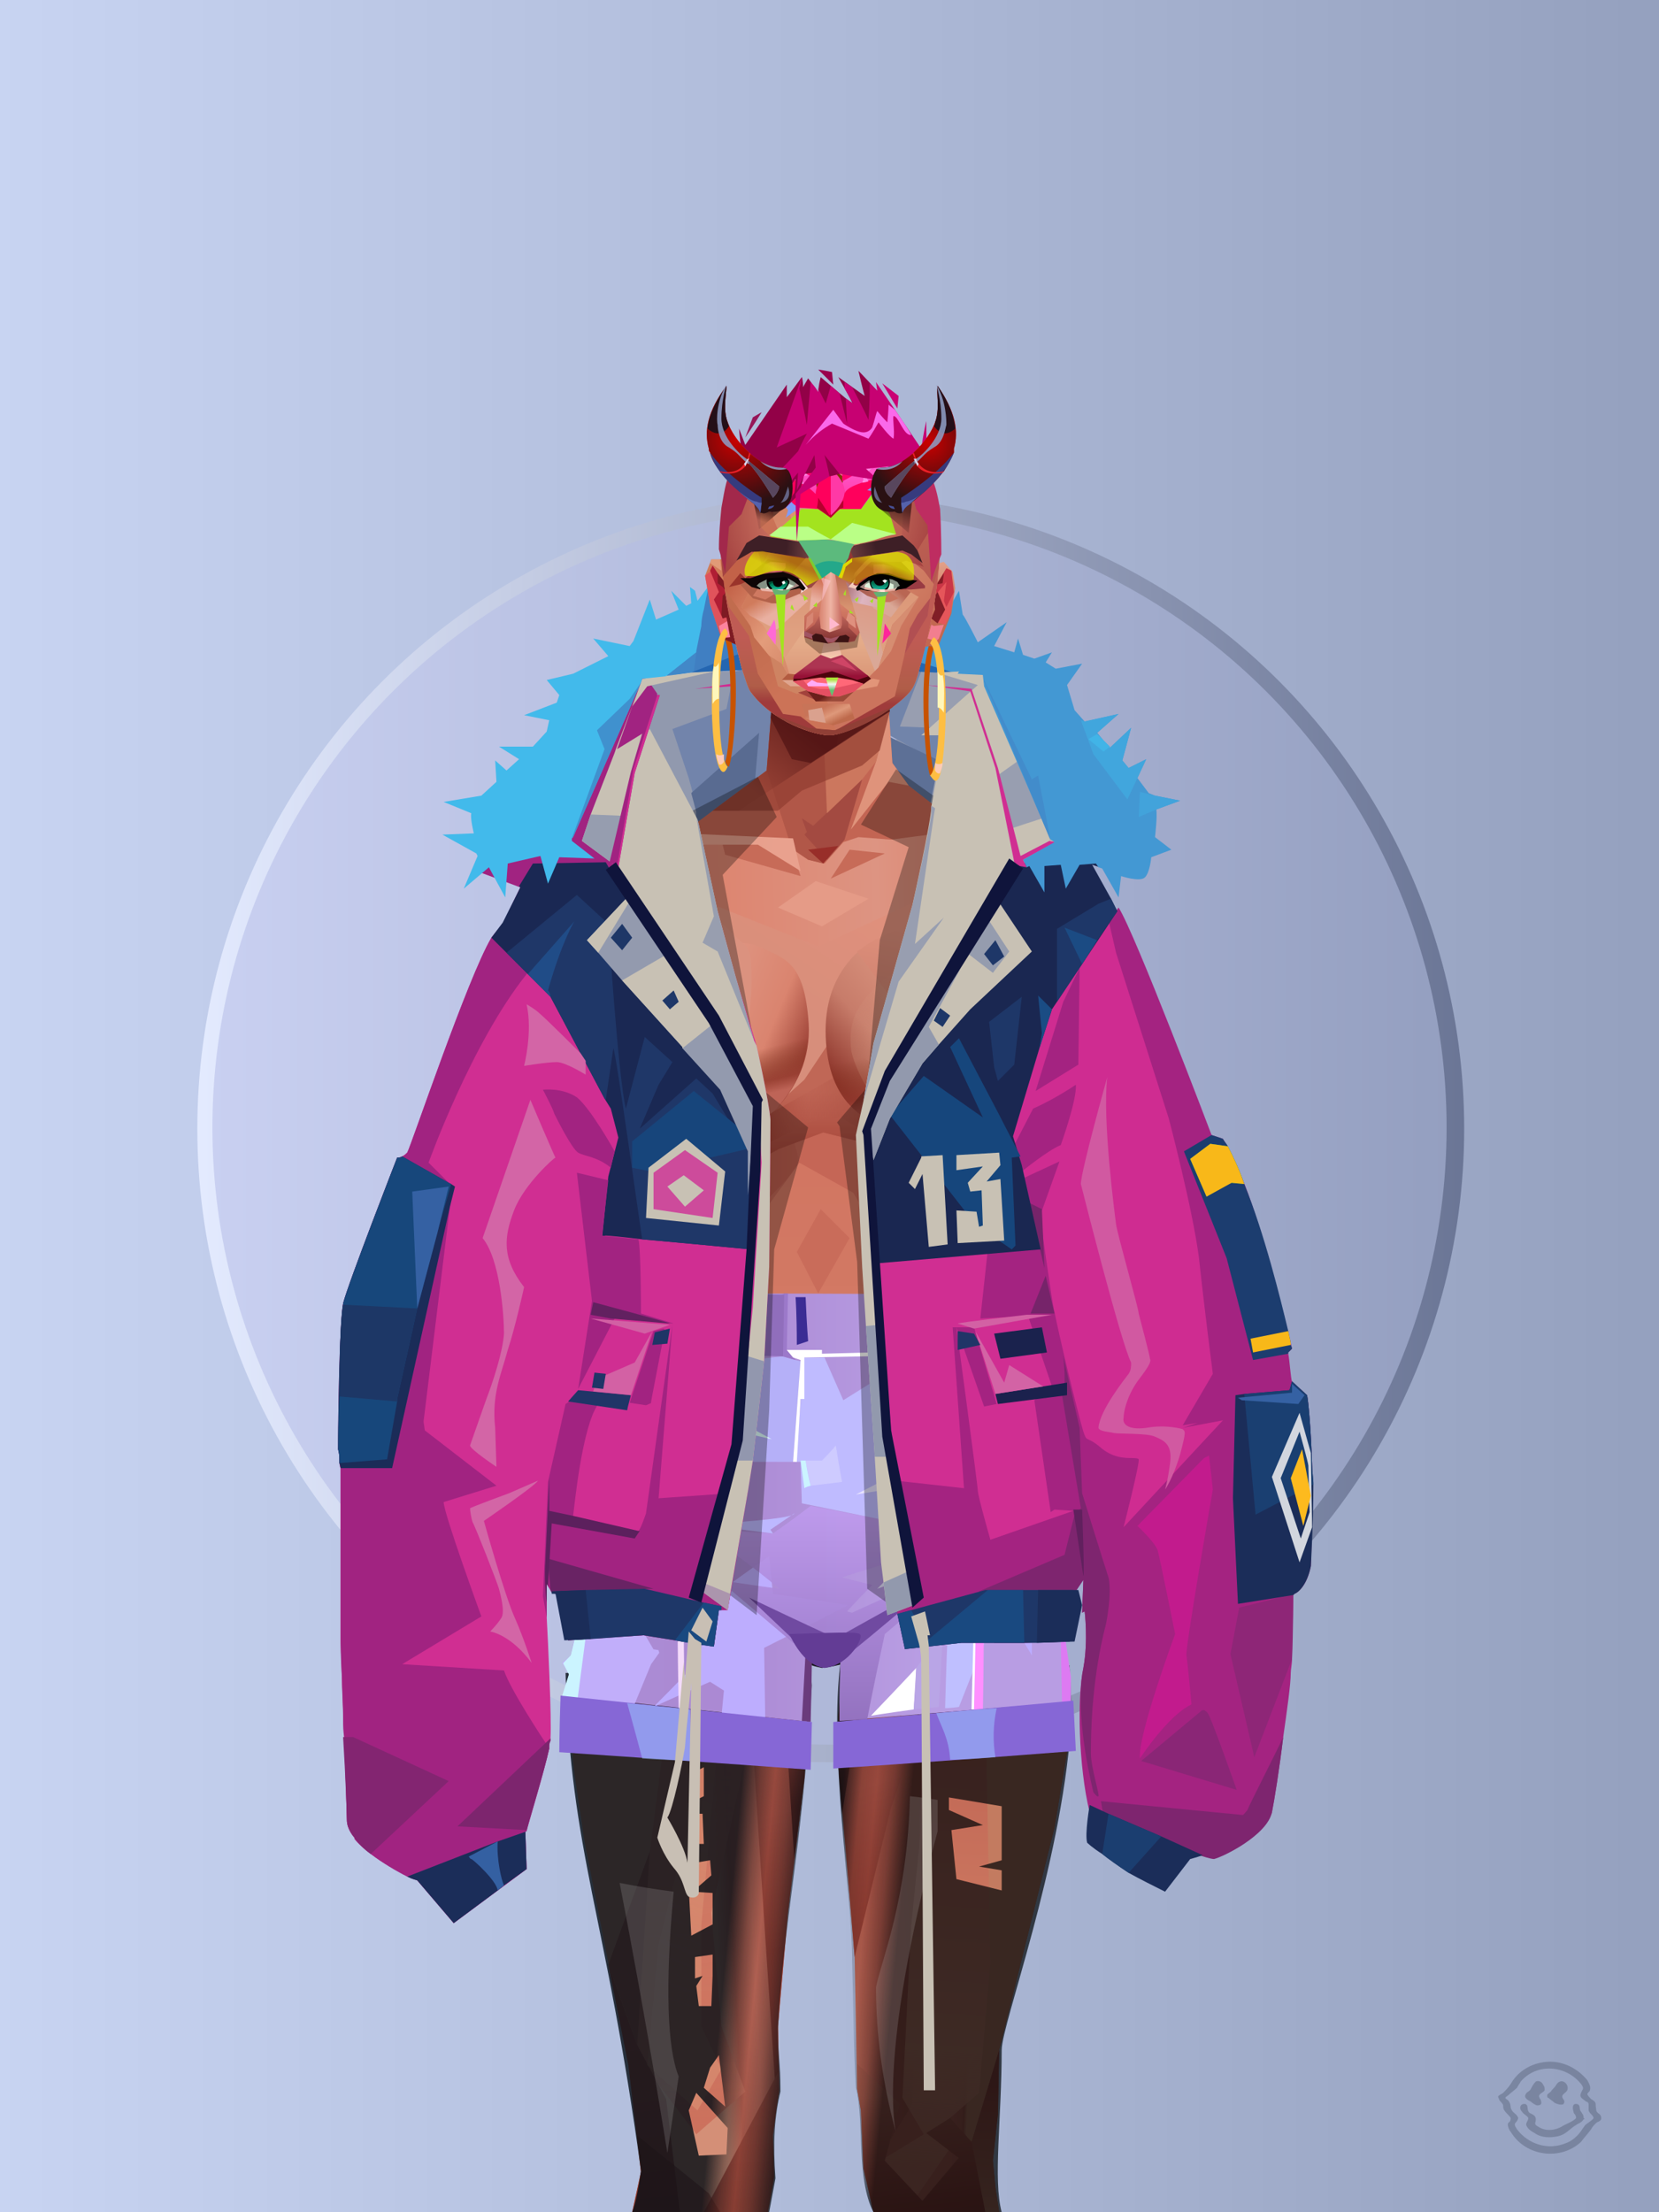 <?xml version="1.0" encoding="UTF-8"?><svg width="1320px" height="1760px" viewBox="0 0 1320 1760" version="1.1" xmlns="http://www.w3.org/2000/svg" xmlns:xlink="http://www.w3.org/1999/xlink"><defs><linearGradient x1="0%" y1="41%" x2="100%" y2="41%" id="id-30352"><stop stop-color="#C8D4F2" offset="0%"></stop><stop stop-color="#94A0BE" offset="100%"></stop></linearGradient><linearGradient x1="0%" y1="50%" x2="100%" y2="50%" id="id-30353"><stop stop-color="#E4EBFF" offset="0%"></stop><stop stop-color="#6A7595" offset="100%"></stop></linearGradient><filter width="106%" height="106%" x="-3%" y="-3%" id="id-30354" filterUnits="objectBoundingBox"><feGaussianBlur in="SourceGraphic" stdDeviation="10"></feGaussianBlur></filter><linearGradient x1="0%" y1="50%" x2="100%" y2="50%" id="id-30355"><stop stop-color="#C9D0F1" offset="0%"></stop><stop stop-color="#949FC0" offset="100%"></stop></linearGradient></defs><g stroke="none" stroke-width="1" fill="none" id="id-30356" fill-rule="evenodd"><g id="id-30357"><rect fill="url(#id-30352)" width="1320" height="1760" x="0" y="0" id="id-30358"></rect><circle cx="661" cy="898" r="504" fill="url(#id-30353)" id="id-30359" filter="url(#id-30354)"></circle><circle cx="660" cy="897" r="491" fill="url(#id-30355)" id="id-30359"></circle></g></g><defs></defs><g transform=" translate(488,458)" id="id-73648"><polygon points="67 194 67 194 67 194 67 194 27 124 22 133 1 141 2 138 18 96 25 87 81 76 96 76 103 75 106 85 117 103 113 160" fill="#9199AE" id="id-73649"></polygon><polygon points="129 127 126 161 66 209 66 188 63 172 60 161 47 122 90 106 96 76 103 75 129 105" fill="#7284AB" id="id-73649"></polygon><polygon points="113 172 66 209 66 188 62 173 63 172 116 125 113 160" fill="#596B91" id="id-73649"></polygon><polygon points="94 86 65 90 94 88" fill="#D22890" id="id-73649"></polygon><polygon points="103 75 62 77 42 80 27 38 52 27 46 12 58 24 62 22 61 9 65 12 67 20 76 8 76 7 100 1" fill="#42BAEB" id="id-73649"></polygon><path d=" M 103,75 L 64,77 L 62,77 L 42,80 L 66,61 L 66,60 L 70,40 C 70,40 70,34 72,27 C 73,22 75,12 76,8 L 76,7 L 103,1 L 103,75 Z" fill="#407FC2" id="id-73649"></path><polygon points="66 61 64 77 62 77 61 77 42 80" fill="#4288C8" id="id-73649"></polygon><polygon points="64 77 62 77 103 61 103 62 103 75" fill="#2466B1" id="id-73649"></polygon><path d=" M 255,191 C 252,204 251,204 253,190 C 253,188 253,186 253,183 L 240,172 L 227,150 L 225,127 L 225,127 L 223,99 L 235,87 L 239,75 L 245,76 L 257,77 L 291,84 L 294,87 L 253,121 L 247,126 L 265,124 L 261,148 L 261,150 L 255,191 Z" fill="#989EB0" id="id-73649"></path><polygon points="261 150 218 126 216 98 239 75 245 76 228 120 253 121 247 126 265 124" fill="#7184AA" id="id-73649"></polygon><polygon points="217 127 219 149 232 171 252 183 259 147" fill="#5D7096" id="id-73649"></polygon><path d=" M 274,78 L 239,76 L 241,67 L 248,31 L 267,26 L 275,12 L 278,31 C 280,33 290,53 290,53 L 298,55 L 274,78 Z" fill="#4398D3" id="id-73649"></path><polygon points="235 76 237 67 274 78" fill="#2467B1" id="id-73649"></polygon></g><defs><linearGradient x1="100%" y1="46%" x2="12%" y2="47%" id="id-74022"><stop stop-color="#CC6F5C" offset="0%"></stop><stop stop-color="#DC8069" offset="21%"></stop><stop stop-color="#DD9482" offset="46%"></stop><stop stop-color="#DD8570" offset="80%"></stop><stop stop-color="#D47863" offset="100%"></stop></linearGradient><linearGradient x1="53%" y1="81%" x2="50%" y2="21%" id="id-74023"><stop stop-color="#BF6352" offset="0%"></stop><stop stop-color="#D17963" offset="24%"></stop><stop stop-color="#D27C66" offset="100%"></stop></linearGradient><linearGradient x1="52%" y1="-4%" x2="46%" y2="70%" id="id-74024"><stop stop-color="#BE6352" offset="0%"></stop><stop stop-color="#8E382C" offset="100%"></stop></linearGradient><linearGradient x1="46%" y1="43%" x2="15%" y2="43%" id="id-74025"><stop stop-color="#C16252" offset="0%"></stop><stop stop-color="#BF6050" offset="8%"></stop><stop stop-color="#A6493B" offset="100%"></stop></linearGradient><linearGradient x1="54%" y1="37%" x2="12%" y2="72%" id="id-74026"><stop stop-color="#3C050A" offset="0%"></stop><stop stop-color="#9A4336" offset="100%"></stop></linearGradient><linearGradient x1="40%" y1="14%" x2="61%" y2="85%" id="id-74027"><stop stop-color="#54120F" offset="0%"></stop><stop stop-color="#741D19" offset="100%"></stop></linearGradient><linearGradient x1="27%" y1="47%" x2="91%" y2="49%" id="id-74028"><stop stop-color="#E19D89" offset="0%"></stop><stop stop-color="#E9A18E" offset="100%"></stop></linearGradient><linearGradient x1="47%" y1="60%" x2="49%" y2="79%" id="id-74029"><stop stop-color="#CE7E65" offset="0%"></stop><stop stop-color="#C76B58" offset="60%"></stop><stop stop-color="#DE8970" offset="100%"></stop></linearGradient><linearGradient x1="29%" y1="56%" x2="69%" y2="53%" id="id-74030"><stop stop-color="#D48F77" offset="0%"></stop><stop stop-color="#C06352" offset="8%"></stop><stop stop-color="#CD6F5D" offset="18%"></stop><stop stop-color="#BA5E4E" offset="38%"></stop><stop stop-color="#C86C59" offset="65%"></stop><stop stop-color="#B8594A" offset="81%"></stop><stop stop-color="#AD5343" offset="100%"></stop></linearGradient><linearGradient x1="47%" y1="45%" x2="54%" y2="46%" id="id-74031"><stop stop-color="#BF6151" offset="0%"></stop><stop stop-color="#B75D4C" offset="62%"></stop><stop stop-color="#AF5646" offset="77%"></stop><stop stop-color="#C37B60" offset="100%"></stop></linearGradient><linearGradient x1="51%" y1="7%" x2="50%" y2="100%" id="id-74032"><stop stop-color="#B95A4B" offset="0%"></stop><stop stop-color="#D38369" offset="75%"></stop><stop stop-color="#D5856B" offset="100%" stop-opacity="0.452"></stop></linearGradient><linearGradient x1="51%" y1="11%" x2="49%" y2="93%" id="id-74033"><stop stop-color="#CF725F" offset="0%"></stop><stop stop-color="#C26453" offset="73%"></stop><stop stop-color="#D27B64" offset="100%"></stop></linearGradient><linearGradient x1="51%" y1="-5%" x2="48%" y2="96%" id="id-74034"><stop stop-color="#C86B5A" offset="0%"></stop><stop stop-color="#B6594A" offset="100%"></stop></linearGradient><linearGradient x1="50%" y1="19%" x2="50%" y2="69%" id="id-74035"><stop stop-color="#9B453A" offset="0%"></stop><stop stop-color="#621B1A" offset="45%"></stop><stop stop-color="#92352A" offset="100%"></stop></linearGradient><linearGradient x1="46%" y1="74%" x2="39%" y2="35%" id="id-74036"><stop stop-color="#9C4034" offset="0%"></stop><stop stop-color="#AF5244" offset="51%"></stop><stop stop-color="#9F4438" offset="100%" stop-opacity="0"></stop></linearGradient><linearGradient x1="46%" y1="16%" x2="49%" y2="82%" id="id-74037"><stop stop-color="#9B473D" offset="0%" stop-opacity="0.186"></stop><stop stop-color="#5F2520" offset="100%"></stop></linearGradient><linearGradient x1="41%" y1="19%" x2="50%" y2="100%" id="id-74038"><stop stop-color="#BB6351" offset="0%"></stop><stop stop-color="#90372C" offset="100%"></stop></linearGradient><linearGradient x1="50%" y1="31%" x2="45%" y2="50%" id="id-74039"><stop stop-color="#CF7560" offset="0%"></stop><stop stop-color="#D68A70" offset="100%"></stop></linearGradient><linearGradient x1="51%" y1="22%" x2="50%" y2="100%" id="id-74040"><stop stop-color="#9B4237" offset="0%"></stop><stop stop-color="#B77057" offset="100%"></stop></linearGradient><linearGradient x1="49%" y1="0%" x2="50%" y2="100%" id="id-74041"><stop stop-color="#D27A64" offset="0%" stop-opacity="0.648"></stop><stop stop-color="#CC715D" offset="100%"></stop></linearGradient><linearGradient x1="44%" y1="15%" x2="50%" y2="100%" id="id-74042"><stop stop-color="#B05345" offset="0%"></stop><stop stop-color="#9F4739" offset="100%"></stop></linearGradient><linearGradient x1="52%" y1="21%" x2="49%" y2="83%" id="id-74043"><stop stop-color="#CB725D" offset="0%"></stop><stop stop-color="#D6866C" offset="48%"></stop><stop stop-color="#D6896E" offset="100%" stop-opacity="0.854"></stop></linearGradient><linearGradient x1="85%" y1="60%" x2="15%" y2="60%" id="id-74044"><stop stop-color="#CC6F5C" offset="0%"></stop><stop stop-color="#B65849" offset="100%"></stop></linearGradient><linearGradient x1="48%" y1="-20%" x2="59%" y2="91%" id="id-74045"><stop stop-color="#D27F6C" offset="0%"></stop><stop stop-color="#B35748" offset="60%"></stop><stop stop-color="#B15546" offset="72%"></stop><stop stop-color="#C26455" offset="100%"></stop></linearGradient><linearGradient x1="55%" y1="48%" x2="46%" y2="33%" id="id-74046"><stop stop-color="#CC705C" offset="0%"></stop><stop stop-color="#CF6B5A" offset="86%"></stop><stop stop-color="#C56958" offset="100%"></stop></linearGradient><linearGradient x1="50%" y1="19%" x2="50%" y2="78%" id="id-74047"><stop stop-color="#7C241C" offset="0%"></stop><stop stop-color="#9A3329" offset="50%"></stop><stop stop-color="#842C26" offset="100%"></stop><stop stop-color="#842C26" offset="100%"></stop></linearGradient><linearGradient x1="50%" y1="10%" x2="50%" y2="43%" id="id-74048"><stop stop-color="#C06756" offset="0%"></stop><stop stop-color="#B85C4D" offset="15%"></stop><stop stop-color="#99362A" offset="68%"></stop><stop stop-color="#A8483A" offset="100%"></stop></linearGradient><linearGradient x1="89%" y1="50%" x2="7%" y2="52%" id="id-74049"><stop stop-color="#842C22" offset="0%"></stop><stop stop-color="#B85C4D" offset="53%" stop-opacity="0.199"></stop><stop stop-color="#99362A" offset="75%"></stop><stop stop-color="#8D3126" offset="100%"></stop></linearGradient><linearGradient x1="44%" y1="70%" x2="86%" y2="30%" id="id-74050"><stop stop-color="#D78E7B" offset="0%"></stop><stop stop-color="#E0907C" offset="100%"></stop></linearGradient><linearGradient x1="19%" y1="86%" x2="73%" y2="32%" id="id-74051"><stop stop-color="#8D342A" offset="0%"></stop><stop stop-color="#C77C6A" offset="40%"></stop><stop stop-color="#E19C86" offset="100%"></stop></linearGradient><linearGradient x1="35%" y1="94%" x2="47%" y2="12%" id="id-74052"><stop stop-color="#CD8470" offset="0%"></stop><stop stop-color="#C77C6A" offset="40%"></stop><stop stop-color="#DF907C" offset="100%"></stop></linearGradient><linearGradient x1="50%" y1="54%" x2="27%" y2="9%" id="id-74053"><stop stop-color="#DDAB90" offset="0%"></stop><stop stop-color="#DDAB90" offset="100%" stop-opacity="0.078"></stop></linearGradient><linearGradient x1="20%" y1="36%" x2="93%" y2="69%" id="id-74054"><stop stop-color="#E19D8B" offset="0%"></stop><stop stop-color="#DA846F" offset="70%"></stop><stop stop-color="#9B3F34" offset="100%"></stop></linearGradient><linearGradient x1="36%" y1="84%" x2="25%" y2="44%" id="id-74055"><stop stop-color="#C96D62" offset="0%" stop-opacity="0.509"></stop><stop stop-color="#90372C" offset="35%" stop-opacity="0.675"></stop><stop stop-color="#762E17" offset="100%" stop-opacity="0"></stop></linearGradient><linearGradient x1="63%" y1="95%" x2="43%" y2="20%" id="id-74056"><stop stop-color="#C06352" offset="0%"></stop><stop stop-color="#CF7762" offset="46%"></stop><stop stop-color="#C26655" offset="100%"></stop></linearGradient><linearGradient x1="40%" y1="0%" x2="50%" y2="86%" id="id-74057"><stop stop-color="#C56656" offset="0%"></stop><stop stop-color="#D27A64" offset="100%"></stop></linearGradient><linearGradient x1="50%" y1="0%" x2="50%" y2="92%" id="id-74058"><stop stop-color="#D27662" offset="0%"></stop><stop stop-color="#D37B65" offset="100%"></stop></linearGradient><linearGradient x1="33%" y1="79%" x2="21%" y2="44%" id="id-74059"><stop stop-color="#BE6457" offset="0%"></stop><stop stop-color="#983F32" offset="28%" stop-opacity="0.928"></stop><stop stop-color="#762E17" offset="100%" stop-opacity="0"></stop></linearGradient><linearGradient x1="4%" y1="47%" x2="92%" y2="45%" id="id-74060"><stop stop-color="#732617" offset="0%"></stop><stop stop-color="#832E1D" offset="17%" stop-opacity="0.753"></stop><stop stop-color="#9E4B3D" offset="48%" stop-opacity="0.386"></stop><stop stop-color="#8E3D31" offset="78%" stop-opacity="0.762"></stop><stop stop-color="#823328" offset="100%"></stop></linearGradient><linearGradient x1="60%" y1="45%" x2="67%" y2="53%" id="id-74061"><stop stop-color="#E79081" offset="0%"></stop><stop stop-color="#F6ACA6" offset="100%"></stop></linearGradient><linearGradient x1="48%" y1="15%" x2="54%" y2="81%" id="id-74062"><stop stop-color="#D99776" offset="0%" stop-opacity="0.400"></stop><stop stop-color="#D99776" offset="100%"></stop></linearGradient><linearGradient x1="47%" y1="44%" x2="50%" y2="61%" id="id-74063"><stop stop-color="#943B2F" offset="0%" stop-opacity="0.175"></stop><stop stop-color="#611C1B" offset="100%"></stop></linearGradient><linearGradient x1="26%" y1="-7%" x2="50%" y2="96%" id="id-74064"><stop stop-color="#37373F" offset="0%"></stop><stop stop-color="#19191D" offset="100%"></stop></linearGradient><linearGradient x1="50%" y1="12%" x2="59%" y2="82%" id="id-74065"><stop stop-color="#252525" offset="0%"></stop><stop stop-color="#101010" offset="100%"></stop></linearGradient><linearGradient x1="25%" y1="-16%" x2="50%" y2="98%" id="id-74066"><stop stop-color="#37373F" offset="0%"></stop><stop stop-color="#19191D" offset="100%"></stop></linearGradient><linearGradient x1="75%" y1="39%" x2="50%" y2="93%" id="id-74067"><stop stop-color="#252525" offset="0%"></stop><stop stop-color="#000000" offset="100%"></stop></linearGradient></defs><g transform=" translate(334,549)" id="id-74068"><polygon points="561 754 565 871 565 881 537 893 533 897 535 901 532 909 543 910 597 864" fill="#560304" id="id-74069"></polygon><polygon points="537 282 539 246 535 195 529 158 522 137 484 118 440 111 212 111 188 113 157 123 121 139 111 186 108 221 109 290" fill="url(#id-74022)" id="id-74069"></polygon><polygon points="467 393 474 506 503 589 537 672 556 728 561 754 546 794 552 851 551 861 552 874 556 885 567 882 568 866 570 860 570 843 571 834 576 843 576 859 579 864 573 874 571 884 544 903 541 916 582 901 597 864 607 852 600 821 597 716 589 695 582 655 569 523 544 425" fill="url(#id-74023)" id="id-74069"></polygon><polygon points="546 794 552 851 551 861 552 874 556 885 567 882 568 866 570 860 570 843 571 834 576 843 576 859 579 864 573 874 571 884 544 903 541 916 582 901 597 864 583 871 588 855 573 815 561 823" fill="url(#id-74024)" id="id-74069"></polygon><polygon points="552 851 551 861 552 874 556 887 567 884 568 866 570 860 558 860" fill="#822C24" id="id-74069"></polygon><polygon points="544 906 541 916 582 901 571 889" fill="#7B261D" id="id-74069"></polygon><polygon points="561 754 548 789 566 819 586 806" fill="#D27F6A" id="id-74069"></polygon><polygon points="486 648 477 599 453 529 440 504 437 490 439 460 449 402 456 340 188 343 198 411 202 493 162 596 153 638 266 693 319 721 386 693" fill="url(#id-74025)" id="id-74069"></polygon><polygon points="486 648 477 599 453 529 440 504 437 490 439 460 449 402 456 340 296 353 376 634" fill="#C56656" id="id-74069"></polygon><g transform=" translate(188,0)" id="id-74078"><polygon points="274 114 253 111 232 100 201 76 188 58 184 1 93 1 88 64 25 111 1 113 103 123 121 135 134 138 149 121 161 117 187 119 225 114" fill="#C36553" id="id-74069"></polygon><polygon points="201 76 188 58 185 12 175 57 155 111 185 73" fill="#DF937B" id="id-74069"></polygon><polygon points="149 1 93 1 88 64 108 126 121 135 133 138" fill="#B15748" id="id-74069"></polygon><polygon points="116 102 120 113 118 115 136 135 150 119 164 71 125 108" fill="#A34A41" id="id-74082"></polygon><polygon points="121 127 133 138 145 124" fill="#982E29" id="id-74083"></polygon><polygon points="136 98 164 71 175 57 186 17 134 51" fill="#CC775E" id="id-74084"></polygon><polygon points="97 96 116 80 164 60 178 48 186 17 184 1 93 1 88 64 45 96" fill="#8E3A2F" opacity="0.654" id="id-74069"></polygon><polygon points="186 17 184 1 93 1 88 64 45 96 66 96" fill="url(#id-74026)" opacity="0.467" id="id-74069"></polygon><polygon points="123 58 176 23 186 17 184 1 93 1 91 22 108 55" fill="#380409" opacity="0.434" id="id-74069"></polygon></g><polygon points="41 844 33 856 36 895 64 915 84 911 83 903 71 898 72 892 63 884 52 849" fill="url(#id-74027)" id="id-74069"></polygon><polygon points="315 152 285 173 320 188 357 166" fill="#E59B87" id="id-74089"></polygon><polygon points="327 150 370 130 342 127" fill="#C76B58" id="id-74090"></polygon><polygon points="301 142 303 148 243 131 240 119 276 119" fill="#C76B58" id="id-74091"></polygon><polygon points="159 149 206 123 269 123 303 144 297 118 188 113 157 123 121 139" fill="url(#id-74028)" id="id-74069"></polygon><polygon points="157 123 121 139 153 167 196 134" fill="#F2AFA7" id="id-74069"></polygon><polygon points="89 584 77 541 62 551 45 658 34 712 25 741 25 762 10 817 0 845 14 870 25 901 58 919 72 919 69 913 61 905 50 899 37 874 37 852 43 845 52 855 50 887 56 901 64 905 66 901 66 882 72 836 72 800 69 781 64 773 66 735 85 684 121 599 162 510" fill="url(#id-74029)" id="id-74069"></polygon><polygon points="89 584 77 541 62 551 45 658 48 715 121 599 162 510" fill="#C66957" id="id-74069"></polygon><polygon points="55 843 45 827 37 848 17 852 8 836 5 851 0 845 14 870 25 901 58 919 72 919 69 913 61 905 50 899 37 874 37 852 43 845 52 855 50 887 56 901 64 905 66 901 66 882 72 836" fill="#C26553" id="id-74069"></polygon><polygon points="53 882 52 892 56 901 64 905 66 901 66 882 67 876" fill="#AB5B42" id="id-74069"></polygon><polygon points="25 901 58 919 72 919 62 909 37 895" fill="#AE5549" id="id-74069"></polygon><polygon points="160 467 145 488 108 578 45 777 48 797 64 773 66 735 85 684 121 599 162 510" fill="#AE5344" id="id-74069"></polygon><polygon points="169 1211 277 1211 282 1183 281 1150 284 1127 286 1114 285 1063 293 972 306 866 311 792 309 768 323 771 337 768 333 817 333 855 339 924 346 1008 348 1113 351 1130 353 1176 361 1211 461 1211 458 1191 456 1170 460 1133 461 1082 505 905 516 839 518 826 512 762 503 706 486 648 482 629 386 690 318 718 266 690 184 629 153 637 132 731 119 781 118 813 123 862 131 916 166 1094 176 1179" fill="url(#id-74030)" id="id-74069"></polygon><polygon points="463 664 416 771 400 819 392 1125 359 1178 398 1204 441 1153 461 1082 505 905 516 839 518 826 515 789 490 714" fill="url(#id-74031)" id="id-74069"></polygon><polygon points="422 1160 395 1199 365 1171 401 1149 384 1120 391 983 411 786 416 771 448 697 454 1013 445 1116 407 1149" fill="url(#id-74032)" id="id-74102"></polygon><polygon points="121 139 111 186 108 221 109 290 96 438 89 464 69 510 89 585 162 510 167 425 162 241" fill="url(#id-74033)" id="id-74069"></polygon><polygon points="101 466 103 488 106 510 160 447 179 359 164 232 187 184 186 179 132 181 161 234 161 321 149 376 151 384 123 461 114 466" fill="url(#id-74034)" id="id-74104"></polygon><polygon points="96 438 89 464 69 510 51 621 101 520 96 476" fill="#E49587" id="id-74069"></polygon><polygon points="96 451 128 365 134 316 121 139 111 186 108 221 109 290 96 438" fill="#B85B4C" id="id-74069"></polygon><polygon points="184 241 177 248 162 225 138 289 161 321 170 375 161 420 151 411 162 510 167 425 188 343" fill="url(#id-74035)" id="id-74069"></polygon><polygon points="284 1127 286 1114 285 1063 293 972 306 866 311 792 309 768 323 771 337 768 333 817 333 855 339 924 346 1008 375 889 416 771 463 664 490 714 515 790 512 762 503 706 486 648 477 599 471 583 420 650 316 720 201 654 244 742 264 824 275 994" fill="url(#id-74036)" id="id-74069"></polygon><polygon points="298 930 306 866 311 792 309 768 323 771 337 768 333 817 333 855 336 894 347 826 360 784 378 733 388 687 321 739 254 687 267 736 291 821" fill="url(#id-74037)" id="id-74069"></polygon><polygon points="348 1093 348 1113 351 1130 353 1176 361 1211 461 1211 439 1155 422 1136 403 1148 429 1168 400 1202 370 1170 382 1125" fill="url(#id-74038)" id="id-74069"></polygon><polygon points="10 855 8 836 5 851 0 845 14 870" fill="#A64C3F" id="id-74069"></polygon><polygon points="520 500 516 520 544 629 474 500 490 399" fill="url(#id-74039)" id="id-74112"></polygon><polygon points="461 1211 458 1191 456 1170 460 1133 461 1082 439 1155 450 1211" fill="url(#id-74040)" id="id-74069"></polygon><polygon points="220 1149 259 1115 240 1063 232 973 266 819 240 713 201 661 158 650 201 784 183 925 170 1083" fill="url(#id-74041)" id="id-74114"></polygon><polygon points="169 1211 277 1211 282 1183 281 1150 284 1127 286 1114 286 1098 226 1211 207 1211 196 1121 173 1078 150 1014 166 1094 176 1179" fill="url(#id-74042)" id="id-74069"></polygon><polygon points="173 1078 183 924 150 1014" fill="#B76050" id="id-74069"></polygon><polygon points="169 1211 239 1211 230 1196 204 1175 173 1150 176 1179" fill="#7E2A20" opacity="0.574" id="id-74069"></polygon><polygon points="221 1130 240 1097 224 1063 224 983 240 804 217 698 190 668 212 771 212 910 190 998 181 1094" fill="url(#id-74043)" id="id-74114"></polygon><polygon points="217 795 221 692 200 667 169 658 200 737" fill="#D6886E" id="id-74119"></polygon><polygon points="511 476 492 419 481 447 484 356 521 274 533 417" fill="url(#id-74044)" id="id-74120"></polygon><polygon points="569 523 544 425 542 346 537 282 539 246 535 195 529 158 522 137 494 161 419 158 471 211 516 290 525 411 511 477 518 507 535 462 562 543" fill="url(#id-74045)" id="id-74069"></polygon><polygon points="486 389 533 243 501 167 464 207 451 247 463 265" fill="url(#id-74046)" id="id-74122"></polygon><polygon points="473 490 474 506 503 589 537 672 556 728 561 754 567 712 543 623" fill="#B95C4E" id="id-74069"></polygon><polygon points="460 328 466 378 474 506 490 425 486 392 469 274 479 230 461 260 454 251" fill="url(#id-74047)" id="id-74069"></polygon><polygon points="440 504 437 490 439 460 449 402 456 340 458 328 325 282 188 343 198 411 202 493 162 596 157 621 161 633 169 599 173 570 204 506 202 458 217 402 286 365 321 352 353 360 422 402 431 493 437 520" fill="url(#id-74048)" id="id-74069"></polygon><polygon points="451 385 456 340 458 328 364 340 330 308 268 343 188 343 194 379 262 368 312 343 335 340 381 368" fill="url(#id-74049)" id="id-74069"></polygon><polygon points="286 328 306 310 330 274 453 252 464 205 421 156 317 204 219 165 210 154 188 180" fill="url(#id-74050)" id="id-74127"></polygon><path d=" M 422,195 L 405,190 C 377,190 357,198 343,214 C 329,230 322,250 323,276 C 324,301 331,320 345,333 C 365,351 384,356 405,356 C 425,356 444,347 450,342 C 454,339 457,335 460,328 C 463,323 466,317 467,308 C 469,294 466,276 457,254 L 422,195 Z" fill="url(#id-74051)" id="id-74128"></path><path d=" M 422,195 L 417,175 C 386,188 366,196 358,201 C 355,203 351,206 348,208 C 348,209 381,253 448,342 C 454,338 459,332 463,324 C 469,310 469,301 469,293 C 469,287 465,275 459,257 L 422,195 Z" fill="url(#id-74052)" id="id-74128"></path><path d=" M 375,226 C 338,253 343,276 343,284 C 343,291 353,319 371,335 C 379,342 422,349 447,331 C 468,316 472,294 458,265 C 427,221 400,208 375,226 Z" fill="url(#id-74053)" opacity="0.282" id="id-74128"></path><path d=" M 272,205 C 260,199 243,200 221,209 C 187,227 169,258 168,303 C 167,319 184,342 190,346 C 197,351 212,356 239,353 C 257,351 272,344 284,333 C 303,312 312,288 309,260 C 305,217 291,214 272,205 Z" fill="url(#id-74054)" id="id-74131"></path><path d=" M 340,285 C 333,252 328,240 326,248 C 324,254 323,263 323,276 C 324,301 331,320 345,333 C 365,351 382,356 404,356 C 425,356 444,347 450,342 C 456,337 465,325 468,308 C 472,290 465,276 463,268 C 461,263 460,259 458,255 L 442,290 L 399,304 L 366,300 L 340,285 Z" fill="url(#id-74055)" id="id-74128"></path><path d=" M 153,637 L 149,654 L 132,731 L 130,739 C 133,730 135,723 137,718 C 140,709 147,691 149,680 C 151,671 155,655 161,633 L 172,570 L 162,596 L 153,637 Z" fill="#7D362E" id="id-74069"></path><path d=" M 259,203 C 254,199 240,185 217,163 L 210,153 L 186,180 C 192,211 192,231 186,239 C 175,256 168,277 168,303 C 168,324 190,352 239,344 C 252,342 274,217 259,203 Z" fill="#DB927F" id="id-74131"></path><polygon points="175 565 203 550 234 558 241 520 203 455 203 507" fill="#9E4435" id="id-74135"></polygon><polygon points="241 442 241 518 229 556 233 629 266 657 316 707 381 659 395 629 364 504 350 504 301 380" fill="url(#id-74056)" id="id-74136"></polygon><polygon points="432 626 427 589 407 518 414 505 450 568 470 618" fill="url(#id-74057)" id="id-74137"></polygon><polygon points="302 376 254 442 254 546 302 590 364 568 364 504 350 504 376 454 345 400" fill="url(#id-74058)" id="id-74136"></polygon><polygon points="317 480 342 436 319 413 300 447" fill="#C96C5A" id="id-74139"></polygon><polygon points="304 541 318 507 329 541 314 549" fill="#C06352" id="id-74140"></polygon><polygon points="306 543 316 578 329 541" fill="#DF8F72" id="id-74141"></polygon><path d=" M 178,333 C 179,334 180,336 182,338 C 184,342 186,343 189,346 C 190,347 197,351 206,353 C 215,354 226,355 239,353 C 257,351 272,344 284,333 C 293,322 299,313 302,305 C 304,301 307,293 309,277 C 310,274 310,268 309,260 L 228,277 L 207,295 L 178,333 Z" fill="url(#id-74059)" id="id-74131"></path><polygon points="306 543 308 550 324 556 329 541" fill="#E6A08A" id="id-74141"></polygon><polygon points="308 543 318 525 323 542 314 548" fill="#7E312C" id="id-74144"></polygon><polygon points="152 641 162 596 176 561 185 617 214 602 246 628 323 690 404 628 423 605 454 605 470 577 477 599 482 629 388 689 337 768 323 771 309 768 259 688 175 639 142 688" fill="url(#id-74060)" opacity="0.442" id="id-74145"></polygon><polygon points="490 154 522 137 484 118 412 123" fill="url(#id-74061)" id="id-74069"></polygon><polygon points="573 785 588 829 602 858 607 852 600 821 597 716 576 763" fill="#D49173" id="id-74069"></polygon><polygon points="574 722 589 695 582 655 533 542" fill="url(#id-74062)" id="id-74069"></polygon><polygon points="172 640 241 690 309 768 323 771 338 768 395 706 469 661 404 650 313 706 217 629" fill="url(#id-74063)" opacity="0.571" id="id-74149"></polygon><g transform=" translate(188,270)" id="id-74150"><polygon points="207 13 207 10 217 2 220 2 239 21 258 39 260 42 250 51 246 52 226 33" fill="url(#id-74064)" id="id-74151"></polygon><polygon points="208 40 218 50 222 50 240 33 257 13 257 9 247 0 244 1 230 19 209 36" fill="url(#id-74065)" id="id-74152"></polygon><polygon points="1 13 1 10 10 2 15 2 32 21 50 39 52 42 42 52 38 52 19 33" fill="url(#id-74066)" id="id-74151"></polygon><polygon points="0 43 10 53 14 53 33 35 50 15 50 11 40 3 36 4 19 23 1 39" fill="url(#id-74067)" id="id-74152"></polygon></g></g><defs><linearGradient x1="50%" y1="0%" x2="50%" y2="62%" id="id-74820"><stop stop-color="#E3A189" offset="0%"></stop><stop stop-color="#C36851" offset="100%"></stop></linearGradient><linearGradient x1="39%" y1="5%" x2="39%" y2="67%" id="id-74821"><stop stop-color="#CC7457" offset="0%"></stop><stop stop-color="#DFA080" offset="100%"></stop></linearGradient><linearGradient x1="65%" y1="0%" x2="47%" y2="79%" id="id-74822"><stop stop-color="#DC9580" offset="0%"></stop><stop stop-color="#DAA897" offset="100%"></stop></linearGradient><linearGradient x1="92%" y1="40%" x2="58%" y2="65%" id="id-74823"><stop stop-color="#B96653" offset="0%"></stop><stop stop-color="#DAA897" offset="100%"></stop></linearGradient><linearGradient x1="50%" y1="27%" x2="50%" y2="147%" id="id-74824"><stop stop-color="#E4AB89" offset="0%"></stop><stop stop-color="#D3876B" offset="100%"></stop></linearGradient><linearGradient x1="7%" y1="20%" x2="70%" y2="67%" id="id-74825"><stop stop-color="#C36248" offset="0%"></stop><stop stop-color="#E39C7B" offset="37%"></stop><stop stop-color="#D78B6C" offset="58%"></stop><stop stop-color="#CB745D" offset="100%"></stop></linearGradient><linearGradient x1="28%" y1="27%" x2="54%" y2="70%" id="id-74826"><stop stop-color="#C16C4E" offset="0%"></stop><stop stop-color="#CC7357" offset="100%"></stop></linearGradient><linearGradient x1="50%" y1="18%" x2="39%" y2="91%" id="id-74827"><stop stop-color="#CF7C5E" offset="0%"></stop><stop stop-color="#DC9174" offset="36%"></stop><stop stop-color="#DF9170" offset="100%"></stop></linearGradient><linearGradient x1="39%" y1="25%" x2="104%" y2="96%" id="id-74828"><stop stop-color="#D07958" offset="0%"></stop><stop stop-color="#B3554F" offset="100%"></stop></linearGradient><linearGradient x1="53%" y1="43%" x2="52%" y2="81%" id="id-74829"><stop stop-color="#BF5B54" offset="0%"></stop><stop stop-color="#B05D48" offset="76%"></stop><stop stop-color="#9F3B3B" offset="100%"></stop></linearGradient><radialGradient cx="50%" cy="59%" r="66%" id="id-74830" fx="50%" fy="59%" gradientTransform=" translate(0.500,0.593) scale(0.731,1) rotate(-90) scale(1,1) translate(-0.500,-0.593)"><stop stop-color="#E69A7A" offset="0%"></stop><stop stop-color="#A64442" offset="100%"></stop></radialGradient><linearGradient x1="50%" y1="42%" x2="37%" y2="61%" id="id-74831"><stop stop-color="#C46C52" offset="0%"></stop><stop stop-color="#9B4C40" offset="100%"></stop></linearGradient><linearGradient x1="50%" y1="31%" x2="50%" y2="119%" id="id-74832"><stop stop-color="#E9B0A1" offset="0%"></stop><stop stop-color="#FDDAB5" offset="100%"></stop></linearGradient><linearGradient x1="36%" y1="93%" x2="50%" y2="50%" id="id-74833"><stop stop-color="#C87F5D" offset="0%"></stop><stop stop-color="#923734" offset="100%"></stop></linearGradient><linearGradient x1="18%" y1="52%" x2="79%" y2="50%" id="id-74834"><stop stop-color="#9A342B" offset="0%"></stop><stop stop-color="#9B4843" offset="100%"></stop></linearGradient><linearGradient x1="56%" y1="-29%" x2="60%" y2="75%" id="id-74835"><stop stop-color="#A24E3F" offset="0%"></stop><stop stop-color="#D79370" offset="100%"></stop></linearGradient><linearGradient x1="42%" y1="71%" x2="50%" y2="23%" id="id-74836"><stop stop-color="#E9B0A1" offset="0%"></stop><stop stop-color="#D3755A" offset="100%"></stop></linearGradient><linearGradient x1="50%" y1="0%" x2="50%" y2="100%" id="id-74837"><stop stop-color="#DB886C" offset="0%"></stop><stop stop-color="#B5524B" offset="100%"></stop></linearGradient><linearGradient x1="0%" y1="58%" x2="100%" y2="58%" id="id-74838"><stop stop-color="#D67E6A" offset="0%"></stop><stop stop-color="#EFB4A4" offset="50%"></stop><stop stop-color="#C36257" offset="100%"></stop></linearGradient><linearGradient x1="50%" y1="0%" x2="50%" y2="78%" id="id-74839"><stop stop-color="#BD645A" offset="0%"></stop><stop stop-color="#8B3937" offset="100%"></stop></linearGradient><linearGradient x1="67%" y1="100%" x2="33%" y2="100%" id="id-74840"><stop stop-color="#E29579" offset="0%"></stop><stop stop-color="#DFA58F" offset="100%"></stop></linearGradient><linearGradient x1="33%" y1="26%" x2="82%" y2="67%" id="id-74841"><stop stop-color="#C87458" offset="0%"></stop><stop stop-color="#DE987A" offset="52%"></stop><stop stop-color="#BE6A4C" offset="100%"></stop></linearGradient><linearGradient x1="18%" y1="38%" x2="44%" y2="66%" id="id-74842"><stop stop-color="#D07B5C" offset="0%"></stop><stop stop-color="#E9B0A1" offset="100%"></stop></linearGradient><linearGradient x1="0%" y1="43%" x2="92%" y2="67%" id="id-74843"><stop stop-color="#AF797F" offset="0%"></stop><stop stop-color="#DDB5C1" offset="47%"></stop><stop stop-color="#D6A6A6" offset="100%"></stop></linearGradient><linearGradient x1="34%" y1="46%" x2="82%" y2="54%" id="id-74844"><stop stop-color="#AB6155" offset="0%"></stop><stop stop-color="#C8745E" offset="100%"></stop></linearGradient><linearGradient x1="34%" y1="40%" x2="83%" y2="55%" id="id-74845"><stop stop-color="#A0373A" offset="0%"></stop><stop stop-color="#7F2528" offset="63%"></stop><stop stop-color="#993B43" offset="100%"></stop></linearGradient><linearGradient x1="100%" y1="59%" x2="-8%" y2="52%" id="id-74846"><stop stop-color="#86292C" offset="0%"></stop><stop stop-color="#D56A75" offset="51%"></stop><stop stop-color="#BE4F5A" offset="100%"></stop></linearGradient><linearGradient x1="10%" y1="46%" x2="71%" y2="50%" id="id-74847"><stop stop-color="#974537" offset="0%" stop-opacity="0.483"></stop><stop stop-color="#89312E" offset="100%"></stop></linearGradient><linearGradient x1="0%" y1="60%" x2="100%" y2="50%" id="id-74848"><stop stop-color="#97443B" offset="0%"></stop><stop stop-color="#D56A75" offset="51%"></stop><stop stop-color="#BE4F5A" offset="100%"></stop></linearGradient><linearGradient x1="50%" y1="90%" x2="50%" y2="50%" id="id-74849"><stop stop-color="#15B095" offset="0%"></stop><stop stop-color="#006A4B" offset="100%"></stop></linearGradient><linearGradient x1="50%" y1="100%" x2="50%" y2="50%" id="id-74850"><stop stop-color="#1AD9B7" offset="0%"></stop><stop stop-color="#007E59" offset="100%"></stop></linearGradient><linearGradient x1="43%" y1="48%" x2="63%" y2="56%" id="id-74851"><stop stop-color="#6B201B" offset="0%"></stop><stop stop-color="#833528" offset="100%" stop-opacity="0.686"></stop></linearGradient><linearGradient x1="39%" y1="84%" x2="39%" y2="50%" id="id-74852"><stop stop-color="#971137" offset="0%"></stop><stop stop-color="#AD3552" offset="100%"></stop></linearGradient><linearGradient x1="-7%" y1="56%" x2="36%" y2="52%" id="id-74853"><stop stop-color="#724242" offset="0%"></stop><stop stop-color="#3E1F26" offset="100%"></stop></linearGradient><linearGradient x1="100%" y1="57%" x2="67%" y2="56%" id="id-74854"><stop stop-color="#724242" offset="0%"></stop><stop stop-color="#3E1F26" offset="100%"></stop></linearGradient></defs><g transform=" translate(561,332)" id="id-74855"><g transform=" translate(172,115)" id="id-74856"><polygon points="14 1 18 0 25 8 27 21 24 41 14 66 0 68" fill="url(#id-74820)" id="id-74857"></polygon><polygon points="12 48 19 50 23 42 26 24 20 12 12 22" fill="#E5565A" id="id-74858"></polygon><polygon points="11 21 17 10 20 5 24 7 26 24 20 36 18 31 20 16 9 29" fill="#CB3646" id="id-74859"></polygon><polygon points="10 28 11 38 8 45 13 49 19 38 13 24" fill="#811E27" id="id-74860"></polygon><polygon points="12 18 17 17 18 9" fill="#871D26" id="id-74861"></polygon><polygon points="18 50 10 51 8 50 5 61 12 63 14 61" fill="#F27E8F" id="id-74862"></polygon></g><g transform=" translate(0,113)" id="id-74863"><polygon points="13 0 5 0 0 13 4 36 13 63 25 67" fill="#D07C59" id="id-74864"></polygon><polygon points="5 9 0 13 4 36 13 63 25 67 13 24" fill="#E0535B" id="id-74864"></polygon><polygon points="18 46 14 47 7 32 11 26 4 9 6 5 16 20 17 29" fill="#B01E34" id="id-74866"></polygon><polygon points="13 62 20 62 18 49 11 53" fill="#FE839E" id="id-74867"></polygon><polygon points="25 68 13 63 20 62 17 46 14 47 13 44 14 29 17 26 14 22 10 19 10 11 17 20" fill="#7E1B23" id="id-74868"></polygon><polygon points="13 9 4 3 5 0 12 0" fill="#E19B77" id="id-74869"></polygon></g><path d=" M 29,199 C 21,167 16,144 15,130 C 4,44 33,0 103,0 C 180,0 191,63 186,119 C 183,157 173,191 170,202 C 169,206 167,213 164,217 C 151,234 112,253 99,253 C 88,253 54,243 36,218 C 34,215 32,208 29,199 Z" fill="url(#id-74821)" id="id-74870"></path><polygon points="164 137 138 172 143 194 134 203 117 159 118 140 127 137" fill="url(#id-74822)" id="id-74871"></polygon><polygon points="166 136 148 159 134 152 127 137" fill="url(#id-74823)" id="id-74871"></polygon><polygon points="59 198 79 169 122 169 136 204 132 209 108 207 75 207 67 207" fill="url(#id-74824)" id="id-74873"></polygon><path d=" M 29,199 C 22,171 18,151 16,139 C 13,120 12,107 12,97 C 12,97 12,96 12,96 L 54,101 L 29,151 L 46,165 L 63,191 L 68,207 L 77,214 L 128,209 L 138,199 L 149,165 L 170,143 L 155,134 L 151,105 L 187,100 C 187,100 187,101 187,101 C 187,107 186,113 186,119 C 183,157 173,191 170,202 C 169,206 167,213 164,217 C 151,234 112,253 99,253 C 88,253 54,243 36,218 C 34,215 32,208 29,199 Z" fill="url(#id-74825)" id="id-74870"></path><polygon points="138 199 149 165 170 143 156 166 148 186" fill="#D68D71" id="id-74870"></polygon><polygon points="50 189 61 196 69 211 80 220 62 220 50 215" fill="#CE8362" id="id-74876"></polygon><path d=" M 29,199 L 19,157 C 18,151 17,147 17,144 C 16,141 16,139 16,137 L 36,166 L 39,175 L 52,191 L 58,214 L 73,220 L 94,216 L 104,249 C 103,252 101,253 99,253 C 88,253 54,243 36,218 C 34,215 32,208 29,199 Z" fill="url(#id-74826)" id="id-74870"></path><polygon points="62 96 89 105 97 109 107 110 123 103 146 97 132 95 104 79 110 72 101 43 77 49 64 62 71 91" fill="url(#id-74827)" id="id-74878"></polygon><path d=" M 14,127 C 14,126 14,125 14,125 C 5,42 35,0 103,0 C 180,0 191,63 186,119 C 186,120 185,124 183,134 L 174,122 L 143,97 L 121,106 L 125,96 L 143,88 L 146,54 L 100,36 L 57,54 L 54,80 L 63,101 L 35,101 L 14,127 Z" fill="url(#id-74828)" id="id-74870"></path><path d=" M 29,199 C 22,171 18,151 16,139 C 16,139 16,139 16,139 L 19,151 L 35,174 L 42,204 L 62,236 L 76,238 L 89,248 L 104,249 L 151,222 L 158,192 L 163,168 L 179,144 L 186,118 C 186,119 186,119 186,119 C 186,121 185,125 185,129 C 185,129 185,130 185,130 C 181,163 173,192 170,202 C 169,206 167,213 164,217 C 151,234 112,253 99,253 C 88,253 54,243 36,218 C 34,215 32,208 29,199 Z" fill="url(#id-74829)" id="id-74870"></path><path d=" M 14,127 C 14,126 14,125 14,125 C 5,42 35,0 103,0 C 161,0 181,35 186,76 C 186,76 186,77 186,78 L 167,109 L 174,119 L 160,114 L 121,127 L 131,110 L 156,106 L 159,45 L 128,32 L 97,28 L 72,32 L 44,49 L 44,87 L 55,98 L 29,110 L 14,127 Z" fill="url(#id-74830)" id="id-74870"></path><polygon points="81 136 64 118 81 102 92 107 104 109 120 102 138 120 113 136 99 124" fill="url(#id-74831)" id="id-74882"></polygon><polygon points="92 191 95 177 105 175 109 191 98 194" fill="url(#id-74832)" id="id-74873"></polygon><polygon points="102 124 114 105 118 103 133 110 127 115 119 124 114 137" fill="url(#id-74833)" id="id-74884"></polygon><polygon points="87 135 99 123 75 117 50 113 32 128 28 124 19 135 36 131 75 136 82 136" fill="url(#id-74834)" id="id-74885"></polygon><path d=" M 150,230 C 150,230 150,230 150,230 C 133,243 109,253 99,253 C 92,253 73,248 56,237 C 56,237 56,237 56,237 L 82,247 L 103,249 L 150,230 Z" fill="#903F36" id="id-74870"></path><g transform=" translate(79,120)" id="id-74887"><polygon points="24 2 33 10 42 41 16 34 18 5" fill="url(#id-74835)" id="id-74888"></polygon><polygon points="4 35 6 15 17 3 19 5 18 29" fill="url(#id-74836)" id="id-74889"></polygon><polygon points="0 55 1 59 12 68 42 63 44 51" fill="#381F12" opacity="0.365" id="id-74890"></polygon><polygon points="0 55 0 49 0 38 14 25 27 27 40 38 44 51 40 57" fill="url(#id-74837)" id="id-74891"></polygon><polygon points="35 35 33 42 41 48 40 39" fill="#DF907E" id="id-74892"></polygon><polygon points="1 49 7 43 7 35 2 39" fill="#D78673" id="id-74893"></polygon><polygon points="12 48 21 52 30 49 31 45 24 2 20 0 17 4 11 43" fill="url(#id-74838)" id="id-74894"></polygon><polygon points="30 38 35 43 35 47 42 54 40 58 35 59 25 58 24 59 19 60 18 59 6 57 0 55 0 51 8 45 12 38 13 48 20 51 29 48 30 45" fill="url(#id-74839)" id="id-74895"></polygon><polygon points="33 57 25 57 23 59 18 59 16 57 6 56 0 54 0 50 9 54 12 54 21 56 28 54" fill="#A05463" id="id-74895"></polygon><polygon points="7 58 6 54 9 52 14 53 19 60" fill="#3B1313" id="id-74897"></polygon><polygon points="24 59 28 54 33 53 36 55 35 59" fill="#3B1313" id="id-74898"></polygon><polygon points="13 7 15 13 14 26 21 10" fill="#FFC9D8" opacity="0.502" id="id-74899"></polygon><polygon points="20 49 20 39 28 45" fill="#FFB9CD" id="id-74900"></polygon></g><polygon points="137 214 116 218 78 214 68 214 61 209 129 209 134 208 139 209" fill="url(#id-74840)" id="id-74901"></polygon><polygon points="77 205 66 204 61 209 79 209" fill="#B25B40" id="id-74901"></polygon><polygon points="159 188 163 168 169 157 179 144 177 158" fill="#B14F52" id="id-74870"></polygon><polygon points="77 228 80 240 102 245 119 240 115 228" fill="url(#id-74841)" id="id-74904"></polygon><polygon points="82 233 83 241 96 243 93 231" fill="#DAA18E" id="id-74904"></polygon><polygon points="57 169 36 158 29 151 37 134 73 139 82 146" fill="url(#id-74842)" id="id-74906"></polygon><polygon points="112 131 117 147 140 152 145 151 142 146 128 141" fill="url(#id-74843)" id="id-74907"></polygon><polygon points="114 132 128 137 144 137 154 144 147 147 143 147 129 142" fill="url(#id-74844)" id="id-74907"></polygon><polygon points="121 127 114 135 122 137 122 135 130 129" fill="#F4CABE" id="id-74909"></polygon><polygon points="156 137 164 137 175 136 175 134 162 121 156 115 132 115 120 127 118 133 120 134 131 130" fill="url(#id-74845)" id="id-74910"></polygon><polygon points="134 117 134 124 138 127 146 127 151 122 149 119 142 117" fill="url(#id-74846)" id="id-74911"></polygon><polygon points="28 133 38 144 53 148 58 148 64 145 76 140 79 138 77 136 32 131" fill="#B2614A" id="id-74912"></polygon><polygon points="38 142 48 145 56 140 64 137 43 135" fill="#CF7961" id="id-74913"></polygon><polygon points="74 130 70 123 81 111 51 103 42 106 45 117 36 125 39 130" fill="url(#id-74847)" id="id-74914"></polygon><polygon points="48 117 45 121 48 124 61 123 64 120 64 116 52 115" fill="url(#id-74848)" id="id-74915"></polygon><polygon points="76 140 82 136 76 129 72 128 77 136" fill="#F8D9D9" id="id-74916"></polygon><g transform=" translate(119,123)" id="id-74917"><polygon points="4 12 9 14 20 16 32 14 37 11 35 8 26 3 11 6" fill="#DEF2DC" id="id-74918"></polygon><path d=" M 20,15 C 22,16 23,16 24,15 C 27,14 28,11 28,8 C 28,4 25,2 20,3 C 14,4 12,6 12,8 C 12,10 13,13 15,14 C 16,15 17,15 20,15 Z" fill="#040204" id="id-74919"></path><path d=" M 19,15 C 23,15 26,13 27,10 C 27,6 27,2 20,2 C 13,2 13,5 13,9 C 13,12 16,15 19,15 Z" fill="url(#id-74849)" id="id-74919"></path><path d=" M 20,11 C 24,11 24,8 25,7 C 25,6 25,6 25,6 C 25,6 27,7 27,6 C 27,4 23,2 20,2 C 18,2 15,4 13,6 C 13,7 12,8 12,9 C 12,9 14,8 14,7 C 15,7 15,7 15,7 C 16,9 17,11 20,11 Z" fill="#060204" id="id-74919"></path><polygon points="8 10 15 7 26 8 31 10 31 14 34 12 37 11 31 5 19 3 8 7" fill="#000000" opacity="0.399" id="id-74922"></polygon><polygon points="4 12 8 12 12 13 20 14 27 14 34 13 32 15 30 15 24 16 14 15 7 14" fill="#E8ADA1" id="id-74923"></polygon><polygon points="10 8 8 11 8 14 4 12 4 10" fill="#A38782" id="id-74924"></polygon><polygon points="32 15 35 14 41 13 50 7 43 6 35 4 27 1 18 1 11 4 4 9 1 13 2 15 5 14 10 15 14 15 8 14 4 12 11 7 17 6 24 5 30 6 34 8 36 11 34 12" fill="#020000" id="id-74925"></polygon><polygon points="24 14 19 14 21 16 24 16" fill="#FFE2D5" id="id-74926"></polygon></g><g transform=" translate(28,123)" id="id-74927"><polygon points="40 14 30 15 16 14 11 9 22 5 35 3 45 7 48 11" fill="#DEF2DC" id="id-74928"></polygon><path d=" M 29,15 C 32,14 34,15 36,14 C 37,12 39,10 39,8 C 39,7 39,7 38,6 C 38,6 38,4 38,4 C 38,4 35,4 28,2 C 25,2 23,2 22,4 C 21,5 21,6 21,8 C 21,11 23,14 26,15 C 27,16 28,15 29,15 Z" fill="#040204" id="id-74919"></path><path d=" M 30,15 C 34,15 38,11 38,8 C 38,6 34,7 33,8 C 32,8 31,10 29,10 C 26,10 29,6 23,8 C 22,8 23,10 23,10 C 24,12 27,15 30,15 Z" fill="url(#id-74850)" id="id-74919"></path><ellipse cx="30" cy="8" fill="#060204" id="id-74919" rx="4" ry="4"></ellipse><path d=" M 19,14 L 25,9 L 35,8 L 45,12 L 47,9 L 39,4 C 29,3 24,3 24,3 C 24,3 20,5 13,8 L 13,12 L 19,14 Z" fill="#000000" opacity="0.399" id="id-74932"></path><polygon points="17 15 27 16 31 16 36 14 27 14 16 13" fill="#EAB4A9" id="id-74933"></polygon><polygon points="41 14 45 13 50 12 45 8 43 11 38 14 33 14 31 16 37 15" fill="#A38782" id="id-74934"></polygon><polygon points="16 14 9 12 0 5 8 5 17 2 23 1 34 0 40 2 46 5 52 13 50 15 47 13 38 15 47 11 43 8 36 4 23 5 15 9 13 11 16 13" fill="#0E0606" id="id-74935"></polygon><polygon points="30 16 31 16 34 15 34 14 30 14" fill="#FFE2D5" id="id-74936"></polygon></g><polygon points="143 132 145 130 143 129 141 130" fill="#FFFFFF" id="id-74919"></polygon><polygon points="63 130 61 131 62 133 64 132" fill="#FFFFFF" id="id-74938"></polygon><g transform=" translate(69,189)" id="id-74939"><polygon points="12 28 5 30 19 36" fill="#A2423C" id="id-74940"></polygon><polygon points="10 26 19 37 41 37 54 25" fill="url(#id-74851)" id="id-74941"></polygon><g id="id-74942"><polygon points="1 21 2 17 32 10 60 16 63 19 56 24" fill="#4C040C" id="id-74943"></polygon><polygon points="1 21 13 29 28 33 38 33 50 29 57 23 48 20 36 18 30 19 23 18 8 20" fill="#FF6878" id="id-74944"></polygon><polygon points="1 21 13 29 28 33 38 33 50 29 57 23 54 22 32 27 22 27 13 25 9 20 8 20" fill="#E44F62" id="id-74944"></polygon><polygon points="1 19 8 19 32 13 52 20 61 17 40 0 31 3 23 0 2 16" fill="url(#id-74852)" id="id-74946"></polygon><polygon points="52 13 40 2 31 5" fill="#CF4566" id="id-74946"></polygon><polygon points="16 20 12 23 13 25 32 25 31 23 20 22" fill="#FFABF9" id="id-74948"></polygon></g></g><g transform=" translate(25,94)" id="id-74949"><polygon points="93 18 132 12 139 15 148 22 144 12 141 8 132 0 93 8 91 13" fill="url(#id-74853)" id="id-74950"></polygon><polygon points="0 20 12 13 21 13 57 18 59 13 57 6 18 0 8 6" fill="url(#id-74854)" id="id-74951"></polygon></g><g transform=" translate(20,220)" id="id-74952"></g></g><defs><linearGradient x1="33%" y1="59%" x2="66%" y2="64%" id="id-40035"><stop stop-color="#050E15" offset="0%" stop-opacity="0.810"></stop><stop stop-color="#040D13" offset="11%" stop-opacity="0.379"></stop><stop stop-color="#040D13" offset="19%" stop-opacity="0.151"></stop><stop stop-color="#040D13" offset="28%" stop-opacity="0.329"></stop><stop stop-color="#040B10" offset="41%" stop-opacity="0.741"></stop><stop stop-color="#03090E" offset="59%" stop-opacity="0.740"></stop><stop stop-color="#03080B" offset="70%" stop-opacity="0.221"></stop><stop stop-color="#03070B" offset="79%" stop-opacity="0.133"></stop><stop stop-color="#02070B" offset="89%" stop-opacity="0.332"></stop><stop stop-color="#020609" offset="100%" stop-opacity="0.712"></stop></linearGradient></defs><g transform=" translate(450,1060)" id="id-40036"><path d=" M 315,72 C 331,189 359,253 401,265 C 402,281 403,298 402,314 C 394,426 347,550 347,571 C 347,626 340,674 347,700 L 347,700 L 245,700 C 231,673 238,628 231,601 C 229,568 229,533 228,499 C 228,446 209,336 219,260 C 246,202 278,140 315,72 Z M 86,54 L 194,258 C 194,258 195,269 196,281 C 188,416 173,470 169,554 C 169,578 171,579 171,604 C 166,624 165,646 167,673 L 167,673 L 162,700 L 53,700 C 56,692 58,681 60,667 C 32,461 4,415 0,271 C 40,271 69,199 86,54 L 86,54 Z M 104,605 L 98,619 L 106,655 L 128,654 L 129,633 L 104,605 Z M 122,575 L 115,585 L 110,601 L 127,616 L 122,575 Z M 117,495 L 103,497 L 103,514 L 109,512 L 104,520 L 106,536 L 116,536 L 117,512 L 117,495 Z M 115,420 L 97,423 L 100,480 L 117,471 L 117,446 L 101,445 L 116,432 L 115,420 Z M 305,370 L 305,380 L 332,392 L 307,396 L 311,435 L 347,444 L 347,428 L 329,425 L 347,420 L 347,404 L 347,377 L 305,370 Z M 109,383 L 99,383 L 98,407 L 110,407 L 109,383 Z M 110,346 L 102,350 L 98,375 L 110,369 L 110,346 Z" fill="url(#id-40035)" id="id-40037"></path><path d=" M 77,1 C 77,1 95,31 130,90 L 130,90 L 280,90 C 280,90 297,62 332,6 C 332,6 332,6 332,6 L 332,6 C 332,7 336,13 343,24 C 343,24 344,26 345,30 L 345,30 L 294,118 C 294,118 318,111 365,95 C 365,95 366,99 367,107 C 367,107 367,107 367,107 L 367,107 C 365,108 361,109 355,111 L 354,112 C 341,116 318,124 286,134 C 286,134 268,169 232,240 C 232,240 279,207 373,141 C 373,141 374,144 375,149 C 375,149 323,187 220,264 C 215,265 213,266 204,267 C 199,266 196,265 193,264 C 189,260 187,256 185,251 L 185,251 L 27,161 C 27,161 28,159 29,153 C 29,153 79,181 178,238 C 178,238 159,202 122,129 C 122,129 94,121 40,103 L 40,103 L 40,103 C 40,103 41,98 43,90 C 43,90 67,98 114,114 L 114,114 L 66,28 C 66,28 70,19 77,1 Z M 276,100 C 276,100 276,100 276,100 L 276,100 C 273,100 226,100 136,100 C 136,100 140,109 149,126 C 183,141 222,139 260,129 C 260,129 265,119 276,100 Z" fill="#131415" id="id-40037"></path><g transform=" translate(42,179)" fill="#BFBFBF" fill-opacity="0.193" id="id-40039"><path d=" M 239,132 C 231,134 226,136 226,136 C 224,107 223,92 223,92 L 230,57 C 236,107 239,132 239,132 Z" id="id-40040"></path><path d=" M 232,190 C 242,191 254,193 254,193 C 254,202 254,211 254,218 C 205,401 221,458 221,458 C 210,418 205,379 205,342 C 209,321 230,273 232,190 Z" id="id-40041"></path><path d=" M 44,266 C 29,264 16,262 1,259 C 23,372 39,474 39,474 L 48,413 C 39,391 37,341 44,266 Z" id="id-40042"></path><path d=" M 30,120 C 20,120 3,107 3,107 C 5,84 6,72 6,72 L 16,55 C 18,85 23,107 30,120 Z" id="id-40043"></path><path d=" M 74,118 C 59,100 57,65 57,65 L 61,1 C 100,41 104,80 74,118 Z" id="id-40044"></path></g></g><defs><linearGradient x1="70%" y1="50%" x2="8%" y2="50%" id="id-49087"><stop stop-color="#B89DE3" offset="0%"></stop><stop stop-color="#AB89D3" offset="63%"></stop><stop stop-color="#AB8CD4" offset="100%"></stop></linearGradient><linearGradient x1="50%" y1="0%" x2="50%" y2="100%" id="id-49088"><stop stop-color="#C09CEF" offset="0%"></stop><stop stop-color="#906EBC" offset="100%"></stop></linearGradient></defs><g transform=" translate(442,1029)" id="id-49089"><path d=" M 9,320 C 11,299 12,288 12,288 C 38,179 51,124 51,124 C 57,110 60,94 63,74 C 70,67 74,64 74,64 C 76,54 80,46 84,40 C 87,13 89,0 89,0 C 252,0 333,1 333,1 C 338,25 341,37 341,37 C 348,47 352,52 352,52 C 356,70 361,87 368,103 C 378,150 387,198 401,243 C 407,284 410,305 410,305 L 410,325 L 226,340 C 226,304 227,286 227,286 C 212,286 204,285 204,285 L 203,341 C 74,327 9,320 9,320 Z" fill="url(#id-49087)" id="id-49090"></path><path d=" M 368,103 C 375,134 383,170 392,211 L 339,252 L 324,112 L 368,103 Z" fill="#CA8EE1" id="id-49090"></path><path d=" M 251,336 C 275,311 287,298 287,298 L 285,331 C 263,334 251,336 251,336 Z" fill="#FFFFFF" id="id-49092"></path><path d=" M 287,298 C 297,285 301,278 301,278 C 306,275 308,274 308,274 L 305,329 L 285,331 C 287,309 287,298 287,298 Z" fill="#B9A5E6" id="id-49093"></path><path d=" M 310,330 C 311,291 312,272 312,272 C 342,249 357,238 357,238 L 321,329 C 314,330 310,330 310,330 Z" fill="#BFBFFF" id="id-49094"></path><path d=" M 353,247 C 371,274 379,288 379,288 L 379,219 L 357,237 C 354,243 353,247 353,247 Z" fill="#BBACFF" id="id-49095"></path><path d=" M 78,202 L 105,201 L 107,203 C 100,208 88,208 83,215 L 48,236 L 84,280 L 88,280 L 89,282 L 84,292 L 73,338 L 18,330 L 21,310 L 14,302 L 20,295 L 21,273 L 31,148 L 78,202 Z" transform=" translate(61,243) rotate(9) translate(-61,-243)" fill="#C1AEFA" id="id-49096"></path><polygon points="35 327 22 325 25 305 19 297 24 290 26 267 37 121 40 99 41 150 33 254" transform=" translate(30,213) rotate(9) translate(-30,-213)" fill="#CBF4FF" id="id-49096"></polygon><path d=" M 103,134 C 103,129 103,126 103,126 C 111,115 115,109 115,109 C 111,101 109,96 109,96 L 124,81 L 124,57 C 162,52 181,50 181,50 C 190,53 195,54 195,54 L 189,134 C 132,134 103,134 103,134 Z" fill="#B5B0F8" id="id-49098"></path><path d=" M 191,53 C 184,51 180,50 180,50 C 160,50 149,49 149,49 C 131,54 122,57 122,57 L 96,49 C 153,16 182,0 182,0 C 184,0 185,0 185,0 L 184,45 C 189,50 191,53 191,53 Z" fill="#9C79CA" id="id-49099"></path><path d=" M 89,0 C 88,30 87,45 87,45 C 94,47 97,49 97,49 C 153,49 181,50 181,50 L 182,1 C 120,0 89,0 89,0 Z" fill="#906EBC" id="id-49100"></path><path d=" M 78,329 C 101,306 112,294 112,294 C 124,256 131,237 131,237 C 157,218 170,209 170,209 C 172,229 173,239 173,239 C 213,245 233,248 233,248 C 188,271 166,282 166,282 L 167,347 L 131,347 L 134,316 L 123,309 C 93,322 78,329 78,329 Z" fill="#BDADFE" id="id-49101"></path><path d=" M 114,1 L 112,31 L 97,49 L 81,45 L 89,0 C 106,1 114,1 114,1 Z" fill="#5E4AA1" id="id-49102"></path><path d=" M 201,38 C 195,40 192,41 192,41 C 192,16 191,3 191,3 L 199,3 C 200,27 201,38 201,38 Z" fill="#3B2C94" id="id-49103"></path><path d=" M 248,339 C 233,340 226,340 226,340 C 226,304 227,286 227,286 C 202,280 189,278 189,278 C 150,245 130,228 130,228 C 162,233 178,235 178,235 C 156,216 135,202 113,187 C 153,190 173,191 173,191 C 193,177 203,169 203,169 C 270,182 304,189 304,189 C 281,205 270,213 270,213 C 242,221 228,226 228,226 C 244,230 252,232 252,232 C 238,246 232,253 232,253 C 235,254 236,254 236,254 C 280,234 302,224 302,224 C 305,230 307,233 307,233 L 262,271 C 252,317 248,339 248,339 Z" fill="url(#id-49088)" opacity="0.900" id="id-49104"></path><path d=" M 196,340 L 203,341 C 204,304 204,285 204,285 L 199,285 L 196,340 Z" fill="#6A3B7C" id="id-49105"></path><path d=" M 298,233 C 258,267 237,284 237,284 L 213,280 C 270,248 298,233 298,233 Z" fill="#704AA1" id="id-49106"></path><path d=" M 220,273 C 202,277 193,279 193,279 L 154,242 C 198,263 220,273 220,273 Z" fill="#704AA1" id="id-49107"></path><path d=" M 186,271 C 221,270 239,269 242,271 C 246,273 234,296 214,298 C 204,297 194,288 186,271 Z" fill="#633C95" id="id-49108"></path><path d=" M 261,65 L 307,85 C 307,85 306,120 304,189 L 196,167 L 195,134 C 195,134 193,134 191,134 L 198,51 C 198,51 214,51 214,51 L 229,85 L 261,65 Z" fill="#BFBBFF" id="id-49109"></path><path d=" M 115,184 C 165,181 190,178 190,175 L 171,188 L 173,191 C 134,186 115,184 115,184 Z" fill="#BDB8FF" id="id-49110"></path><path d=" M 99,120 C 73,115 61,112 61,112 L 75,93 C 91,111 99,120 99,120 Z" fill="#BDB8FF" id="id-49111"></path><path d=" M 97,100 C 147,110 172,116 172,116 L 115,85 C 103,95 97,100 97,100 Z" fill="#DFFFFE" id="id-49112"></path><path d=" M 239,160 C 266,146 280,139 280,139 L 325,147 C 268,155 239,160 239,160 Z" fill="#E7E3FF" id="id-49113"></path><path d=" M 223,121 C 226,140 228,150 228,150 C 211,152 203,153 203,153 C 200,139 199,133 199,133 L 212,133 C 220,125 223,121 223,121 Z" fill="#CECBFF" id="id-49114"></path><path d=" M 203,153 C 199,154 198,155 198,155 L 195,133 L 199,133 C 201,146 203,153 203,153 Z" fill="#CBF4FF" id="id-49115"></path><path d=" M 340,176 C 330,186 325,191 325,191 L 273,175 C 317,175 340,176 340,176 Z" fill="#CAC6FF" id="id-49116"></path><path d=" M 331,208 L 289,201 L 256,235 C 306,217 331,208 331,208 Z" fill="#E7E3FF" id="id-49117"></path><path d=" M 345,212 C 339,205 336,201 336,201 C 336,194 336,190 336,190 L 370,201 C 354,208 345,212 345,212 Z" fill="#FF8FFF" id="id-49118"></path><path d=" M 341,211 C 341,293 340,333 340,333 C 335,334 333,334 333,334 L 335,219 C 339,214 341,211 341,211 Z" fill="#FF8FFF" id="id-49119"></path><path d=" M 410,325 C 405,325 403,325 403,325 C 402,271 401,243 401,243 L 410,305 C 410,318 410,325 410,325 Z" fill="#DD7AF2" id="id-49120"></path><path d=" M 322,103 C 312,91 306,85 306,85 L 261,104 C 302,104 322,103 322,103 Z" fill="#E7E3FF" id="id-49121"></path><path d=" M 318,82 C 327,91 332,96 332,96 C 347,89 354,85 354,85 L 339,79 C 325,81 318,82 318,82 Z" fill="#FF8FFF" id="id-49122"></path><path d=" M 103,331 C 99,330 98,330 98,330 C 97,276 97,248 97,248 C 94,243 92,240 92,240 C 92,232 92,227 92,227 C 96,224 98,223 98,223 C 97,219 97,217 97,217 C 94,211 91,209 86,209 C 94,198 97,192 97,192 C 96,174 100,154 106,133 C 102,133 100,134 100,134 C 105,121 108,115 108,115 C 104,104 102,99 102,99 C 113,88 118,83 118,83 C 120,60 121,49 121,49 L 124,45 L 124,81 C 114,91 109,96 109,96 L 108,104 C 112,107 115,109 115,109 C 107,123 104,131 104,131 C 108,131 110,131 110,131 C 104,147 102,167 102,192 C 99,196 92,203 92,206 C 98,213 101,217 101,217 C 102,223 102,225 102,225 C 90,228 95,237 102,246 C 102,303 103,331 103,331 Z" fill="#F4DBFA" id="id-49123"></path><polygon points="264 0 268 43 303 43 313 28 313 0" fill="#E898FC" id="id-49124"></polygon><path d=" M 184,45 L 212,45 L 212,48 L 325,45 L 325,48 L 308,51 L 312,85 L 330,96 L 325,116 L 330,134 L 325,134 L 337,203 L 341,210 C 337,216 335,219 335,219 C 334,294 333,331 333,331 C 332,331 331,331 331,331 L 334,218 L 337,211 L 334,206 C 333,195 331,185 330,175 C 328,160 325,147 321,134 C 323,134 324,133 325,132 L 320,118 L 327,102 L 310,89 L 305,51 L 302,49 L 198,51 L 198,84 C 196,84 195,84 195,84 C 193,117 192,134 192,134 C 190,134 189,134 189,134 C 193,80 195,53 195,53 L 189,51 L 184,45 Z" fill="#FFFFFF" id="id-49125"></path><path d=" M 4,320 C 3,350 3,365 3,365 C 137,374 203,379 203,379 L 204,341 C 71,327 4,320 4,320 Z" fill="#8667D6" id="id-49126"></path><path d=" M 108,372 C 82,371 69,370 69,370 C 61,340 57,326 57,326 L 107,331 C 108,358 108,372 108,372 Z" fill="#9CC0FF" opacity="0.566" id="id-49127"></path><path d=" M 221,378 C 221,353 221,341 221,341 C 348,330 412,324 412,324 L 414,364 C 285,374 221,378 221,378 Z" fill="#8667D6" id="id-49128"></path><path d=" M 351,330 C 348,344 348,357 350,369 C 326,371 314,371 314,371 C 313,354 307,345 303,334 C 335,331 351,330 351,330 Z" fill="#9CC0FF" opacity="0.566" id="id-49129"></path></g><defs></defs><g transform=" translate(269,476)" id="id-58221"><polygon points="374 421 347 518 343 646 333 809 300 784 255 183 334 142 349 174 306 220 338 391" fill="#000000" opacity="0.297" id="id-58222"></polygon><path d=" M 343,532 L 339,607 L 330,686 L 326,711 L 310,805 L 310,805 L 303,805 C 303,805 299,834 299,834 C 299,834 243,825 243,825 L 183,829 L 176,792 L 170,791 L 166,784 L 166,806 C 166,806 166,808 166,811 C 167,829 170,891 169,907 C 169,908 169,909 169,909 C 168,911 168,912 168,915 C 164,933 152,972 150,980 L 149,981 L 150,1011 L 92,1054 L 63,1020 C 63,1020 24,1003 13,986 C 13,986 7,979 7,972 C 7,965 2,830 2,830 L 2,692 C 2,692 1,691 1,684 C 0,677 1,578 4,561 C 8,545 47,445 47,445 C 50,445 53,443 55,441 C 58,436 103,302 122,270 L 122,270 C 125,266 131,259 131,259 L 145,230 L 144,229 L 113,218 L 302,249 L 316,300 L 333,356 C 333,356 343,401 344,415 C 344,429 343,532 343,532 Z" fill="#D02E92" id="id-58222"></path><path d=" M 254,76 C 254,76 241,116 237,132 C 232,148 221,214 221,214 L 152,296 C 151,297 150,298 150,299 C 106,354 72,449 72,449 L 88,465 L 91,469 L 89,484 L 68,655 L 69,662 L 126,706 L 84,719 C 84,728 114,810 114,810 L 51,848 L 132,853 C 137,868 162,906 168,915 C 164,934 151,976 150,981 C 149,981 149,981 149,981 L 150,1011 L 92,1054 L 63,1020 C 63,1020 59,1019 55,1017 C 47,1013 35,1006 26,999 C 21,995 16,991 13,987 C 13,986 13,986 13,986 C 13,986 7,980 7,972 C 7,969 6,938 5,906 C 4,902 4,897 4,892 C 4,880 3,868 3,858 C 2,841 2,830 2,830 L 2,692 L 2,692 C 2,692 1,690 1,684 C 1,683 1,681 0,677 C 0,654 1,576 4,561 C 8,545 47,445 47,445 C 48,445 50,445 51,444 C 52,444 54,442 55,441 C 58,436 103,302 122,270 C 125,266 131,259 131,259 L 145,230 L 113,218 L 243,60 L 254,76 Z" fill="#A12381" id="id-58222"></path><path d=" M 150,1011 L 132,1024 L 127,1028 L 92,1054 L 63,1020 C 63,1020 59,1019 55,1017 L 127,989 L 127,989 L 150,981 C 149,981 149,981 149,981 L 150,1011 Z" fill="#1B2D59" id="id-58222"></path><path d=" M 132,1024 L 127,1028 C 127,1028 127,1028 127,1028 C 126,1020 107,1003 106,1003 C 105,1003 104,1001 104,1001 L 127,989 L 127,989 L 127,989 C 126,1003 130,1020 132,1024 Z" fill="#3460A2" id="id-58222"></path><path d=" M 169,907 C 169,908 169,909 169,909 C 168,911 168,912 168,915 C 164,933 152,972 150,980 L 95,977 L 169,907 Z" fill="#7D256E" id="id-58222"></path><path d=" M 88,941 L 26,999 C 20,995 16,990 13,986 C 13,986 7,979 7,972 C 7,969 6,938 4,906 L 12,906 L 88,941 Z" fill="#832571" id="id-58222"></path><path d=" M 93,468 L 89,484 L 43,692 L 2,692 L 2,692 C 2,692 2,691 1,688 C 1,687 1,685 1,684 C 1,683 1,681 0,677 C 0,654 1,576 4,561 C 8,545 47,445 47,445 C 48,445 50,445 51,444 L 88,465 L 90,466 L 93,468 Z" fill="#1B2C58" id="id-58222"></path><path d=" M 90,466 L 79,504 L 63,565 L 63,565 L 63,565 L 47,637 L 47,639 L 39,685 L 1,688 C 1,687 1,685 1,684 C 1,683 1,681 0,677 C 0,669 0,653 1,635 C 1,606 2,572 4,562 C 4,562 4,562 4,561 C 8,545 47,445 47,445 C 48,445 50,445 51,444 L 88,465 L 90,466 Z" fill="#17477B" id="id-58222"></path><path d=" M 63,565 L 47,637 L 47,639 L 1,635 C 1,606 2,572 4,562 L 63,565 Z" fill="#1D3766" id="id-58222"></path><polygon points="88 468 79 505 63 565 59 472" fill="#3561A3" id="id-58222"></polygon><path d=" M 331,441 L 330,482 L 328,518 C 328,518 276,513 242,510 C 226,508 214,507 213,507 C 211,507 210,509 210,509 L 215,460 L 223,429 L 217,406 L 212,398 L 169,317 L 134,282 L 122,270 C 125,266 131,258 131,258 L 145,230 L 144,229 L 155,211 L 213,210 L 230,240 L 300,365 L 331,441 Z" fill="#1A2853" id="id-58222"></path><path d=" M 330,482 L 328,518 C 328,518 276,513 242,510 C 240,498 221,360 219,358 L 213,399 L 212,398 L 169,317 L 169,317 L 151,299 L 134,282 L 190,236 L 215,259 C 215,259 223,383 229,406 L 244,349 L 266,369 L 255,387 L 240,422 L 285,382 L 298,394 L 327,442 L 330,482 Z" fill="#1F3768" id="id-58222"></path><path d=" M 167,312 C 167,312 169,314 169,317 L 151,299 L 188,257 C 188,257 178,273 167,312 Z" fill="#204C87" id="id-58222"></path><polygon points="326 438 249 456 234 453 234 432 239 428 283 392 319 421" fill="#17457B" id="id-58222"></polygon><polygon points="303 499 308 456 277 430 247 453 245 493" fill="#C8C1B4" id="id-58222"></polygon><polygon points="298 493 302 457 276 439 251 457 251 486" fill="#CD4B9B" id="id-58222"></polygon><polygon points="276 484 291 471 275 459 262 468" fill="#C8C1B4" id="id-58222"></polygon><path d=" M 326,711 L 310,805 L 305,805 L 303,805 C 303,805 299,834 299,834 C 299,834 243,825 243,825 L 183,829 L 176,792 L 173,792 L 173,792 L 170,791 L 169,789 L 167,786 L 166,784 L 166,806 C 166,806 166,808 166,811 L 163,794 L 167,703 L 181,641 L 184,639 L 207,641 C 194,659 188,723 187,730 C 187,730 187,731 187,731 C 187,731 236,744 239,742 C 239,742 239,742 239,742 C 241,740 245,728 245,728 L 266,578 L 255,716 L 326,711 Z" fill="#A22381" id="id-58222"></path><polygon points="251 788 244 788 173 792 173 792 170 791 169 789 167 764" fill="#692364" id="id-58222"></polygon><path d=" M 305,805 L 303,805 C 303,805 299,834 299,834 C 299,834 283,832 268,829 C 255,827 243,825 243,825 L 201,828 L 183,829 L 176,792 L 173,792 L 173,790 L 197,789 L 244,788 L 291,799 L 305,802 L 305,805 Z" fill="#1E3768" id="id-58222"></path><polygon points="180 829 173 792 170 792 170 790 197 789 201 828" fill="#1B2D59" id="id-58222"></polygon><path d=" M 305,805 L 303,805 C 303,805 299,834 299,834 C 299,834 283,832 268,829 L 291,799 L 305,802 L 305,805 Z" fill="#194980" id="id-58222"></path><polygon points="293 830 298 814 290 803 281 821" fill="#C8BFB4" id="id-58222"></polygon><path d=" M 289,831 L 284,828 L 279,822 L 276,860 L 275,846 L 268,926 L 254,986 C 254,986 258,999 267,1010 C 276,1020 275,1030 279,1033 C 284,1035 287,1032 287,1030 L 289,831 Z M 278,1006 C 276,993 262,970 262,970 C 266,965 274,927 276,914 C 277,900 281,863 281,863 L 278,1006 Z" fill="#C8BFB4" id="id-58246" fill-rule="nonzero"></path><path d=" M 240,742 L 236,748 L 170,736 L 167,786 L 166,784 L 166,799 C 165,793 164,778 165,765 C 166,746 168,700 168,700 L 168,726 L 187,730 L 239,742 L 240,742 Z" fill="#5C205D" id="id-58222"></path><path d=" M 154,847 C 154,847 148,828 141,812 C 133,795 116,734 116,734 C 116,734 157,706 159,702 L 136,712 C 136,712 106,723 105,724 C 105,726 106,732 107,735 C 109,738 127,784 128,788 C 129,792 133,806 130,811 C 127,816 121,822 121,822 C 121,822 137,824 154,847 Z" fill="#D365A6" id="id-58222"></path><path d=" M 126,691 C 126,691 105,677 105,674 C 105,674 113,651 118,637 C 123,624 131,600 132,585 C 132,571 129,526 115,509 L 153,399 C 153,399 173,446 173,445 C 173,444 148,466 140,487 C 132,508 130,525 148,548 C 148,548 141,580 135,598 C 130,617 122,633 125,660 L 126,691 Z" fill="#D365A6" id="id-58222"></path><path d=" M 150,323 C 150,323 157,327 160,330 C 164,333 193,362 193,362 L 197,368 L 197,379 C 197,379 181,369 174,369 C 166,369 148,372 148,372 C 148,372 155,345 150,323 Z" fill="#D365A6" id="id-58222"></path><path d=" M 230,646 C 230,645 233,634 233,634 L 191,630 L 183,639 L 230,646 Z" fill="#203567" id="id-58222"></path><polygon points="203 631 206 621 236 608 250 583 233 634" fill="#D361A4" id="id-58222"></polygon><path d=" M 232,640 L 251,583 L 259,581 L 260,582 L 250,634 C 250,634 249,639 249,640 C 250,640 245,642 245,642 L 232,640 Z" fill="#A22381" id="id-58222"></path><polygon points="252 584 250 594 262 593 264 581" fill="#1F3566" id="id-58222"></polygon><polygon points="211 629 213 617 204 616 202 628" fill="#203567" id="id-58222"></polygon><path d=" M 191,629 L 220,573 L 267,577 L 241,569 C 241,569 241,518 239,510 L 210,507 L 215,463 L 190,457 L 202,559 L 191,629 Z" fill="#A22381" id="id-58222"></path><polygon points="264 578 244 585 201 573" fill="#D260A4" id="id-58222"></polygon><path d=" M 264,577 C 264,577 217,573 217,573 C 217,573 201,570 201,570 L 203,560 C 203,560 263,576 264,577 Z" fill="#622160" id="id-58222"></path><path d=" M 220,440 C 219,438 201,406 190,397 C 178,389 163,391 163,391 C 163,391 171,406 172,410 C 174,414 186,438 191,441 C 196,444 206,444 217,453 L 220,440 Z" fill="#A22381" id="id-58222"></path><path d=" M 343,532 L 339,607 L 339,607 L 330,686 L 330,686 L 326,711 L 312,792 L 310,805 L 310,805 L 288,789 L 290,783 L 315,686 L 320,669 L 326,603 L 330,564 L 337,449 L 334,398 L 302,336 L 223,215 L 217,210 L 194,193 L 201,172 L 220,123 L 221,120 L 237,78 L 242,64 L 283,59 L 300,58 L 246,70 L 234,86 L 222,120 L 248,104 L 286,176 L 286,176 L 287,180 L 302,249 L 316,300 L 331,352 L 333,356 C 333,356 343,401 344,415 C 344,429 343,532 343,532 Z" fill="#C8C1B4" id="id-58222"></path><path d=" M 339,607 L 339,607 L 330,686 L 330,686 C 325,686 318,686 315,686 L 320,669 L 326,603 L 339,607 Z" fill="#9297AE" id="id-58222"></path><polygon points="312 792 310 805 310 805 288 789 290 783" fill="#AB95AD" id="id-58222"></polygon><polygon points="331 352 302 281 290 274 299 253 285 174 287 180 302 249 316 300" fill="#989EAF" id="id-58222"></polygon><polygon points="332 402 326 475 326 440 304 391 274 358 274 357 226 304 207 282 198 272 230 238 232 241 262 283 296 331 299 338" fill="#939AAE" id="id-58222"></polygon><polygon points="232 241 207 282 198 272 230 238" fill="#C8C1B4" id="id-58222"></polygon><polygon points="299 338 274 358 274 357 226 304 262 283 296 331" fill="#C8C1B4" id="id-58222"></polygon><polygon points="258 320 264 327 271 321 267 312" fill="#1E3768" id="id-58222"></polygon><polygon points="226 280 234 270 226 259 217 270" fill="#1E3767" id="id-58222"></polygon><polygon points="226 173 217 210 194 193 201 172" fill="#969DAF" id="id-58222"></polygon><polygon points="256 77 236 139 223 214 222 213 216 210 233 138 251 77 254 77" fill="#A12381" id="id-58222"></polygon><polygon points="256 77 236 139 223 214 222 213 235 136 254 77" fill="#D02E92" id="id-58222"></polygon><polygon points="221 210 213 216 295 338 330 404 325 518 313 673 279 795 289 799 322 670 336 456 337 401 338 399 303 332" fill="#0F143B" id="id-58222"></polygon><path d=" M 261,62 L 242,64 L 241,67 L 187,190 L 186,191 L 186,193 L 204,207 L 176,206 L 167,227 L 161,205 L 135,211 L 133,238 L 120,214 L 100,231 L 111,205 L 110,203 L 83,188 L 108,187 C 108,187 105,175 106,171 L 84,162 L 114,157 L 126,146 L 125,129 L 134,137 L 144,128 L 128,118 L 155,118 L 166,106 L 168,97 L 148,93 L 174,83 L 176,77 L 166,65 L 187,60 L 215,46 L 203,32 L 232,38 L 235,34 L 248,1 L 253,17 L 261,62 Z" fill="#42BAEB" id="id-58222"></path><polygon points="241 67 187 190 186 191 212 120 206 105 232 80" fill="#4091CE" id="id-58222"></polygon><polygon points="397 417 399 420 413 528 421 788 438 800 472 554 506 180 444 136 416 180 454 198 431 272 421 389" fill="#000000" opacity="0.300" id="id-58222"></polygon><path d=" M 774,770 C 771,785 764,791 761,792 C 761,792 760,793 760,793 C 760,793 760,793 760,793 C 760,799 759,825 759,844 C 759,848 758,852 758,855 C 758,864 755,885 752,906 C 749,931 745,956 743,966 C 739,984 600,973 598,966 C 589,929 588,874 593,851 C 597,829 594,806 594,806 L 592,807 L 593,781 L 585,789 L 588,801 L 582,830 L 546,831 L 522,831 L 496,831 L 451,836 L 445,808 L 445,807 L 437,661 L 428,528 C 428,528 517,502 517,503 C 517,505 542,352 542,352 L 621,246 C 634,266 695,427 695,427 L 695,427 L 704,430 C 731,471 759,597 759,597 L 756,600 C 756,600 756,601 756,601 C 757,605 758,621 759,623 C 759,623 759,623 759,623 L 771,634 C 772,639 774,659 775,690 C 776,720 774,770 774,770 Z" fill="#A42381" id="id-58222"></path><path d=" M 752,906 C 749,931 745,956 743,966 C 739,984 705,1001 697,1003 C 691,1003 662,992 609,969 L 607,957 L 720,968 C 720,968 724,964 724,963 C 724,962 745,921 752,906 Z" fill="#7E256F" id="id-58222"></path><path d=" M 688,1000 C 682,1002 678,1003 678,1003 L 658,1029 C 648,1024 638,1019 629,1014 C 620,1008 613,1003 608,999 C 600,994 596,990 596,990 C 594,983 598,960 598,960 L 613,967 L 655,985 L 688,1000 Z" fill="#1B2D59" id="id-58222"></path><path d=" M 655,985 L 629,1014 C 620,1008 613,1003 608,999 L 613,967 L 655,985 Z" fill="#1B3E70" id="id-58222"></path><path d=" M 599,919 C 599,930 606,952 605,953 C 604,954 602,951 601,950 C 592,913 588,874 593,851 C 597,829 594,806 594,806 L 592,807 L 593,781 L 587,790 L 588,801 L 582,830 L 546,831 L 522,831 L 510,790 L 578,761 L 586,729 L 591,724 L 576,634 C 580,628 577,603 577,603 L 590,660 L 592,712 C 592,712 609,767 613,779 C 616,792 611,816 611,816 C 599,862 599,907 599,919 Z" fill="#7E256F" id="id-58222"></path><polygon points="588 801 582 830 556 831 546 831 546 831 522 831 496 831 451 836 445 808 456 805 515 789 517 789 545 789 557 789 585 789" fill="#1E3768" id="id-58222"></polygon><polygon points="586 830 556 831 557 789 589 789 592 801" fill="#1B2D59" id="id-58222"></polygon><polygon points="546 831 522 831 496 831 451 836 445 808 456 805 469 829 517 789 545 789" fill="#194980" id="id-58222"></polygon><path d=" M 471,825 L 467,806 L 456,810 L 462,831 C 462,831 464,839 464,846 C 464,853 466,1187 466,1187 L 475,1187 L 475,1185 L 470,833 L 469,825 L 471,825 Z" fill="#C8C1B4" id="id-58222"></path><path d=" M 761,792 C 761,792 760,793 760,793 C 760,793 760,823 759,844 L 729,922 L 710,840 L 717,803 L 761,792 Z" fill="#8E2677" id="id-58222"></path><path d=" M 715,948 C 715,948 695,891 692,887 C 689,883 687,885 687,885 L 639,925 L 715,948 Z" fill="#8A2676" id="id-58222"></path><path d=" M 638,923 C 638,923 660,889 679,880 C 679,880 676,847 675,841 C 674,835 696,709 696,709 L 693,682 L 689,684 L 636,738 C 636,738 649,750 652,757 C 654,764 666,824 666,824 C 666,824 636,905 638,923 Z" fill="#C21B8D" id="id-58222"></path><path d=" M 774,770 C 771,785 764,791 761,792 C 761,792 760,793 760,793 C 760,793 760,793 760,793 L 716,800 L 712,716 L 714,634 L 721,633 L 757,630 L 759,623 C 759,623 759,623 759,623 L 771,634 C 772,639 774,659 775,690 C 775,695 776,700 776,705 C 776,735 774,770 774,770 Z" fill="#1B2D59" id="id-58222"></path><path d=" M 776,705 L 730,729 L 721,633 L 757,630 L 759,623 C 759,623 759,623 759,623 L 771,634 C 772,639 774,659 775,690 C 775,695 776,700 776,705 Z" fill="#1A3F71" id="id-58222"></path><path d=" M 774,680 L 765,648 L 743,699 L 765,767 L 775,739 L 774,680 Z M 766,748 L 750,700 L 765,663 C 765,663 772,688 772,690 C 772,692 773,727 773,727 L 766,748 Z" fill="#D2D6DE" id="id-58246" fill-rule="nonzero"></path><polygon points="768 738 774 714 767 677 758 700" fill="#FDBA1E" id="id-58222"></polygon><polygon points="716 636 759 632 759 625 769 634 764 641 719 638" fill="#3561A3" id="id-58222"></polygon><path d=" M 756,600 C 756,600 756,601 756,601 L 728,606 L 707,525 L 673,440 L 695,427 L 704,430 C 705,432 707,434 708,436 L 708,436 C 712,444 717,454 721,466 L 721,466 C 737,505 750,558 756,583 C 757,588 758,591 758,594 C 759,596 759,597 759,597 L 756,600 Z" fill="#1C3D6F" id="id-58222"></path><path d=" M 721,466 L 710,465 L 691,476 L 678,446 L 694,434 L 708,436 C 712,444 717,454 721,466 Z" fill="#39B54A" id="id-58222"></path><path d=" M 758,594 L 728,600 L 726,589 L 756,583 C 757,588 758,591 758,594 Z" fill="#F8B819" id="id-58222"></path><path d=" M 721,466 L 711,465 L 691,476 L 678,446 L 694,434 L 708,436 C 712,444 717,454 721,466 Z" fill="#F8B819" id="id-58222"></path><path d=" M 704,654 L 672,660 L 684,656 L 672,658 L 696,617 C 696,617 689,563 685,525 C 680,486 661,414 661,414 L 619,282 L 613,256 L 568,318 L 530,425 L 538,435 L 553,406 C 571,398 587,387 587,387 C 588,399 575,435 575,435 C 565,439 544,456 544,456 L 546,461 L 574,448 L 559,490 C 559,498 565,537 568,557 C 571,577 590,654 593,663 C 596,672 595,666 606,675 C 616,684 626,684 632,684 C 637,684 637,685 637,685 C 638,688 625,739 625,739 L 704,654 Z M 589,371 L 555,392 L 577,321 L 590,294 L 589,371 Z" fill="#CF2C91" id="id-58246" fill-rule="nonzero"></path><path d=" M 612,381 C 612,381 591,456 591,466 C 591,466 623,593 631,608 C 631,611 631,614 629,617 C 626,621 606,646 605,660 C 606,663 613,663 617,664 C 621,665 644,664 650,667 C 657,670 664,673 662,688 C 660,703 658,709 658,709 C 658,709 664,701 670,681 C 675,662 674,663 672,661 C 672,661 659,657 643,660 C 627,662 624,656 625,652 C 625,648 627,636 636,623 C 646,610 647,607 646,605 C 646,603 638,573 637,569 C 637,565 620,506 619,498 C 618,490 608,415 612,381 Z" fill="#D159A1" id="id-58222"></path><path d=" M 593,778 L 585,725 L 592,725 C 592,725 594,776 593,778 Z" fill="#61205E" id="id-58222"></path><path d=" M 585,726 L 519,749 C 519,749 509,714 509,710 C 509,706 492,580 492,580 L 514,643 L 524,641 L 506,580 L 489,580 L 498,708 L 444,702 L 428,531 L 437,517 L 517,518 L 511,573 L 549,571 L 568,627 L 554,638 L 567,727 L 570,725 L 585,726 Z" fill="#D02E92" id="id-58222"></path><polygon points="580 634 580 624 523 633 525 641" fill="#1B214D" id="id-58222"></polygon><polygon points="522 585 527 605 564 600 560 580" fill="#1A224D" id="id-58222"></polygon><polygon points="561 627 534 610 530 624 507 583 523 633" fill="#D363A5" id="id-58222"></polygon><polygon points="511 594 493 598 493 583 506 585" fill="#203567" id="id-58222"></polygon><path d=" M 493,577 L 506,581 L 568,570 L 548,570 C 548,570 495,576 493,577 Z" fill="#D361A4" id="id-58222"></path><polygon points="570 569 551 569 563 539" fill="#76246A" id="id-58222"></polygon><polygon points="562 533 560 486 550 481" fill="#76246A" id="id-58222"></polygon><polygon points="620 249 572 321 568 327 568 327 558 358 537 428 544 451 559 518 430 529 422 421 438 378 538 208 605 209 606 214 600 212 615 239" fill="#1A2751" id="id-58222"></polygon><polygon points="539 515 536 445 543 444 525 409 494 350 487 357 513 413 466 380 439 411 507 498 536 518" fill="#16467C" id="id-58222"></polygon><polygon points="459 470 454 465 464 445 464 444 481 443 485 514 470 516 465 458" fill="#C8C1B4" id="id-58222"></polygon><polygon points="492 455 492 443 526 441 527 451 516 464 527 462 530 511 493 513 492 487 508 488 510 500 513 499 512 471 503 472 501 465 513 452" fill="#C8C1B4" id="id-58222"></polygon><polygon points="525 384 538 371 544 317 518 337 522 373" fill="#1E3768" id="id-58222"></polygon><polygon points="568 327 568 327 558 358 560 346 557 316" fill="#1A4C84" id="id-58222"></polygon><polygon points="620 249 604 272 592 291 572 321 572 263 605 243 615 239" fill="#1E3768" id="id-58222"></polygon><polygon points="604 272 592 291 578 262" fill="#1B4B83" id="id-58222"></polygon><polygon points="552 281 503 327 478 355 465 370 439 414 426 447 421 421 441 376 488 302 526 242" fill="#C8C1B4" id="id-58222"></polygon><polygon points="517 255 534 281 521 298 499 281" fill="#959CAE" id="id-58222"></polygon><polygon points="514 283 523 272 530 285 521 292" fill="#1E3768" id="id-58222"></polygon><polygon points="479 326 474 336 481 341 487 332" fill="#1E3768" id="id-58222"></polygon><polygon points="470 341 478 355 465 370 439 414 426 447 421 421 441 376 488 302 495 295" fill="#9299AD" id="id-58222"></polygon><path d=" M 574,198 C 574,198 538,214 538,214 L 438,378 L 421,424 L 431,589 L 436,663 L 438,676 L 461,799 L 458,801 L 437,809 L 434,783 L 434,783 L 432,767 L 427,683 L 427,682 L 420,579 L 417,532 L 412,427 L 418,400 L 426,354 L 457,244 C 457,244 472,177 472,166 L 482,109 L 464,109 L 509,69 L 476,59 L 522,57 C 522,57 574,197 574,198 Z" fill="#C8C1B4" id="id-58222"></path><polygon points="439 683 427 683 427 682 420 579 430 578 431 589 438 676" fill="#9299AD" id="id-58222"></polygon><polygon points="458 801 437 809 434 783 434 783 454 774" fill="#9299AD" id="id-58222"></polygon><path d=" M 474,173 L 459,275 L 482,254 L 446,305 L 418,400 L 426,354 L 457,244 C 457,244 469,192 472,172 C 472,170 472,168 472,165 L 475,167 L 474,173 Z" fill="#989EB0" id="id-58222"></path><path d=" M 561,175 C 560,175 536,183 536,183 L 526,140 L 543,128 L 561,175 Z" fill="#989EB0" id="id-58222"></path><polygon points="548 214 545 208 571 194 566 193 543 205 525 135 504 72 468 69 503 74 523 135 538 210 542 213" fill="#D02E92" id="id-58222"></polygon><polygon points="545 215 534 207 435 376 417 424 418 427 433 667 457 803 466 795 440 662 424 422 439 384" fill="#0F143B" id="id-58222"></polygon><path d=" M 650,190 L 663,200 L 647,206 C 647,206 646,218 642,222 C 638,226 623,221 623,221 L 621,238 L 608,215 L 605,214 L 603,211 L 590,212 L 579,231 L 575,212 L 562,213 L 562,234 L 550,213 L 548,214 L 545,208 L 570,194 L 567,192 L 514,70 L 513,61 L 493,60 C 503,43 509,35 509,35 L 532,19 L 522,38 L 538,43 L 541,32 L 545,45 L 554,48 L 568,43 L 563,51 L 571,56 L 592,52 L 580,69 L 586,89 L 594,98 L 621,92 L 604,107 L 614,119 L 631,103 L 624,129 L 629,135 L 643,128 L 636,143 L 645,155 L 650,157 L 670,161 L 651,168 C 652,173 650,190 650,190 Z" fill="#4398D3" id="id-58222"></path><polygon points="670 161 651 168 637 174 638 154 650 157 650 157" fill="#42A3DB" id="id-58222"></polygon><polygon points="643 128 636 143 628 160 601 124 591 97 594 98 621 92 604 107 604 108 614 118 614 119 631 103 624 129 629 135" fill="#41A6DD" id="id-58222"></polygon><polygon points="614 118 609 122 597 112 604 108" fill="#41B4E7" id="id-58222"></polygon><polygon points="567 193 557 141 552 144 514 65 514 66" fill="#428CCB" id="id-58222"></polygon></g><defs><linearGradient x1="50%" y1="9%" x2="50%" y2="67%" id="id-62041"><stop stop-color="#AAE335" offset="0%"></stop><stop stop-color="#F6F4F2" offset="46%"></stop><stop stop-color="#67BF72" offset="100%"></stop></linearGradient><linearGradient x1="70%" y1="40%" x2="50%" y2="60%" id="id-62042"><stop stop-color="#C69100" offset="0%" stop-opacity="0.600"></stop><stop stop-color="#DCE000" offset="100%" stop-opacity="0.800"></stop></linearGradient><linearGradient x1="70%" y1="40%" x2="50%" y2="60%" id="id-62043"><stop stop-color="#DCE000" offset="0%" stop-opacity="0.800"></stop><stop stop-color="#C69100" offset="100%" stop-opacity="0.600"></stop></linearGradient><linearGradient x1="100%" y1="50%" x2="76%" y2="58%" id="id-62044"><stop stop-color="#BEC9FA" offset="0%"></stop><stop stop-color="#809AF6" offset="100%"></stop></linearGradient><linearGradient x1="50%" y1="0%" x2="50%" y2="87%" id="id-62045"><stop stop-color="#FF81FF" offset="0%"></stop><stop stop-color="#FF39A6" offset="100%"></stop></linearGradient></defs><g transform=" translate(592,320)" id="id-62046"><path d=" M 22,148 C 27,150 32,150 37,149 C 34,153 31,156 28,156 C 24,155 22,148 22,148 Z" fill="#65B174" id="id-62047"></path><path d=" M 103,151 C 111,151 115,151 115,151 C 113,154 111,156 109,156 C 106,157 103,151 103,151 Z" fill="#65B174" id="id-62048"></path><path d=" M 106,155 C 106,186 106,202 106,202 L 113,154 C 108,155 106,155 106,155 Z" fill="#A4E222" id="id-62049"></path><path d=" M 25,153 C 29,191 31,210 31,210 L 33,153 C 27,153 25,153 25,153 Z" fill="#A3E31F" id="id-62050"></path><path d=" M 81,149 C 80,151 79,153 79,153 L 81,154 C 81,151 81,149 81,149 Z" fill="#A6DF26" id="id-62051"></path><path d=" M 91,155 C 89,156 88,157 88,157 L 90,159 C 91,156 91,155 91,155 Z" fill="#A6DF26" id="id-62052"></path><path d=" M 84,165 C 84,167 84,168 84,168 L 87,168 C 85,166 84,165 84,165 Z" fill="#A6DF26" id="id-62053"></path><path d=" M 103,156 C 101,158 100,158 100,158 L 102,160 C 103,158 103,156 103,156 Z" fill="#A6DF26" id="id-62054"></path><path d=" M 58,159 C 58,162 58,163 58,163 L 55,162 C 57,160 58,159 58,159 Z" fill="#A6DF26" id="id-62055"></path><path d=" M 47,153 C 49,155 51,156 51,156 L 48,158 C 47,154 47,153 47,153 Z" fill="#A6DF26" id="id-62056"></path><path d=" M 38,161 C 37,163 37,164 37,164 L 40,166 C 39,162 38,161 38,161 Z" fill="#A6DF26" id="id-62057"></path><path d=" M 24,173 C 20,181 18,184 18,184 L 25,193 C 26,182 25,175 24,173 Z" fill="#FF6AD5" id="id-62058"></path><path d=" M 112,176 C 111,187 110,192 110,192 L 117,184 C 114,179 112,176 112,176 Z" fill="#FF249A" id="id-62059"></path><path d=" M 70,234 C 66,224 65,219 65,219 L 75,219 C 72,229 70,234 70,234 Z" fill="url(#id-62041)" id="id-62060"></path><path d=" M 62,140 C 54,144 50,146 50,146 C 44,138 36,134 28,134 C 15,134 14,140 1,138 C -2,129 8,119 8,119 C 12,119 14,118 17,119 C 28,121 40,123 53,125 C 59,135 62,140 62,140 Z" fill="url(#id-62042)" id="id-62061"></path><path d=" M 76,140 C 82,130 86,124 86,124 C 95,123 107,121 122,119 C 127,120 129,121 130,122 C 137,128 135,137 135,141 C 129,145 117,135 106,137 C 99,138 93,141 90,145 C 81,142 76,140 76,140 Z" fill="url(#id-62043)" id="id-62062"></path><path d=" M 43,110 C 56,130 62,140 62,140 C 67,137 69,135 69,135 C 74,138 76,139 76,139 C 77,132 80,129 83,124 C 84,121 85,115 88,113 C 73,109 58,108 43,110 Z" fill="#5CBA7D" id="id-62063"></path><path d=" M 56,130 C 64,125 71,126 79,128 C 77,135 76,139 76,139 L 69,135 L 62,140 C 58,133 56,130 56,130 Z" fill="#24A88A" id="id-62064"></path><path d=" M 75,139 C 77,140 78,140 78,140 C 80,134 81,131 81,131 C 84,128 86,127 86,127 L 86,124 L 79,129 C 77,136 75,139 75,139 Z" fill="#DFD800" id="id-62065"></path><path d=" M 60,141 L 62,140 C 56,129 53,124 53,124 L 51,124 L 60,141 Z" fill="#7CCC32" id="id-62066"></path><path d=" M 43,110 C 28,108 21,107 21,107 C 38,92 46,85 46,85 C 55,85 59,85 59,85 C 65,89 68,91 68,91 C 74,87 77,85 77,85 C 87,85 93,85 93,85 C 99,77 102,73 102,73 C 112,84 116,89 116,89 C 119,99 121,105 121,105 L 67,109 C 51,110 43,110 43,110 Z" fill="#A3E31F" id="id-62067"></path><path d=" M 69,109 L 86,96 L 121,105 C 108,107 104,111 88,113 L 68,109 L 43,110 C 28,108 20,106 20,106 L 29,99 L 51,99 C 63,106 69,109 69,109 Z" fill="#BAFF86" id="id-62068"></path><path d=" M 33,92 L 44,84 L 93,85 C 99,77 102,73 102,73 C 109,81 113,84 113,84 C 113,78 114,75 114,75 C 118,80 120,82 120,82 C 122,72 123,68 123,68 C 114,59 110,55 110,55 C 94,54 87,54 87,54 C 74,18 68,0 68,0 C 60,32 56,48 56,48 C 34,67 23,76 23,76 C 27,77 29,77 29,77 L 35,86 C 34,90 33,92 33,92 Z" fill="url(#id-62044)" id="id-62069"></path><path d=" M 58,76 C 56,76 55,75 55,75 L 55,71 C 57,74 58,76 58,76 Z" stroke="#979797" id="id-62070"></path><path d=" M 79,74 C 83,71 85,70 85,70 L 80,69 C 79,72 79,74 79,74 Z" stroke="#979797" id="id-62071"></path><path d=" M 23,59 C 18,51 16,47 16,47 C 32,50 39,52 39,52 C 34,43 31,34 31,24 C 44,31 52,37 57,43 C 57,34 61,25 68,16 C 76,28 80,37 80,42 C 88,34 96,28 105,24 C 103,38 101,47 97,52 L 121,47 L 113,59 L 69,90 C 38,69 23,59 23,59 Z" fill="url(#id-62045)" id="id-62072"></path><path d=" M 58,69 C 57,62 57,59 57,59 C 65,54 68,52 68,52 C 76,57 80,60 80,60 L 77,67 C 64,68 58,69 58,69 Z" fill="#7A3A00" id="id-62073"></path><path d=" M 79,58 C 77,53 77,51 77,51 L 73,56 C 77,57 79,58 79,58 Z" fill="#D1DF00" id="id-62074"></path><path d=" M 58,51 L 64,58 L 57,60 C 58,54 58,51 58,51 Z" fill="#D1DF00" id="id-62075"></path><path d=" M 44,84 C 38,81 35,77 34,71 C 37,70 38,70 38,70 L 25,60 C 36,59 47,63 57,73 C 57,67 61,60 68,51 C 76,59 80,66 80,73 C 81,68 91,64 112,59 C 103,67 98,70 98,70 L 103,71 L 93,85 L 76,85 L 68,91 L 59,85 C 49,84 44,84 44,84 Z" fill="#FF005C" id="id-62076"></path><path d=" M 69,92 C 62,87 58,84 58,84 C 59,79 59,76 59,76 C 65,85 68,90 68,90 L 79,78 L 79,84 L 76,85 L 69,92 Z" fill="#B6002D" id="id-62077"></path><path d=" M 68,16 C 69,40 70,52 70,52 L 79,37 C 76,29 72,22 68,16 Z" fill="#FFACFF" id="id-62078"></path><path d=" M 68,16 C 69,34 69,42 69,42 C 71,37 72,32 72,29 C 71,21 68,16 68,16 Z" fill="#FFE7FE" id="id-62079"></path><path d=" M 57,61 C 48,56 44,54 44,54 C 49,55 52,55 52,55 L 52,39 C 58,44 59,51 57,61 Z" fill="#FE006D" id="id-62080"></path><path d=" M 81,41 C 79,49 78,57 78,63 C 86,59 90,56 90,56 L 85,55 C 82,46 81,41 81,41 Z" fill="#FF006E" id="id-62081"></path><path d=" M 49,66 C 44,64 41,63 41,63 C 44,61 44,58 43,53 C 48,56 51,58 51,58 C 45,59 44,61 49,66 Z" fill="#FF85E0" id="id-62082"></path><path d=" M 94,64 C 96,60 95,57 90,56 C 99,52 104,51 104,51 C 99,54 96,58 99,63 C 96,64 94,64 94,64 Z" fill="#FF85E0" id="id-62083"></path><path d=" M 69,53 L 69,90 C 76,84 80,77 80,71 C 80,65 76,59 69,53 Z" fill="#FF39A6" id="id-62084"></path></g><defs></defs><g transform=" translate(571,294)" id="id-64163"><path d=" M 12,79 C 19,84 29,89 29,89 C 22,107 19,115 19,115 C 12,122 9,125 9,125 C 7,150 6,162 6,162 C 3,149 1,143 1,143 C 1,131 2,120 3,110 C 6,93 7,86 12,79 Z" fill="#A2284B" id="id-64164"></path><path d=" M 151,87 C 163,84 168,82 168,82 C 173,90 175,100 177,111 C 178,129 178,147 178,147 C 172,161 170,169 170,169 C 168,139 167,124 167,124 L 158,111 C 154,95 151,87 151,87 Z" fill="#BE2D61" id="id-64165"></path><path d=" M 112,1 C 115,14 117,21 117,21 C 103,11 96,6 96,6 C 104,20 108,28 108,28 C 90,13 82,6 82,6 C 80,14 80,18 80,18 C 75,11 72,7 72,7 C 69,12 68,14 68,14 C 68,9 67,6 67,6 C 59,17 55,22 55,22 C 55,16 55,12 55,12 C 33,44 22,60 22,60 C 19,52 17,47 17,47 C 18,59 19,64 19,64 L 17,67 C 12,61 9,58 9,58 C 13,72 15,78 15,78 C 25,84 30,86 30,86 C 40,81 45,78 45,78 C 50,78 52,79 52,79 C 37,93 30,101 30,101 C 48,90 57,85 57,85 C 42,105 43,114 43,114 C 56,96 62,87 62,87 C 62,94 61,98 61,98 C 56,105 53,111 53,111 C 58,106 62,102 65,99 L 69,83 L 77,82 L 89,85 C 94,84 97,83 97,83 L 123,42 L 127,17 C 117,6 112,1 112,1 Z" fill="#920147" id="id-64166"></path><path d=" M 64,82 L 50,99 L 57,83 C 39,95 30,101 30,101 C 53,77 64,65 64,65 C 68,56 71,51 71,51 L 47,62 L 67,6 C 66,12 65,15 65,15 C 69,34 71,44 71,44 C 73,21 74,10 74,10 C 77,13 79,16 80,18 L 80,15 L 86,27 L 90,13 L 97,19 L 103,43 L 102,23 L 108,27 L 101,15 L 101,10 L 107,14 C 116,31 120,40 120,40 C 121,27 121,18 121,11 L 127,17 L 126,10 C 146,39 162,63 162,63 C 164,49 166,41 166,41 C 166,61 167,71 167,71 L 176,68 L 166,79 L 148,85 L 136,77 L 118,79 L 128,88 C 108,85 97,83 97,83 L 85,68 C 88,79 89,85 89,85 C 74,94 66,99 66,99 C 64,124 63,137 63,137 C 62,112 62,99 62,99 C 73,85 78,78 78,78 L 77,68 L 63,96 L 64,82 Z" fill="#C70172" id="id-64166"></path><path d=" M 70,60 C 74,55 92,32 92,32 C 97,39 100,43 100,43 C 106,47 112,50 116,50 C 121,50 123,46 123,46 C 125,40 126,35 127,33 C 131,38 135,42 135,42 C 136,33 136,28 136,28 L 141,32 C 148,42 152,48 154,52 C 148,53 144,37 140,37 C 139,39 141,48 140,55 C 137,54 128,42 128,42 C 123,51 120,55 120,55 L 91,43 C 84,47 77,52 70,60 Z" fill="#FA69EA" id="id-64168"></path><polygon points="131 11 143 31 144 21" fill="#CA0174" id="id-64169"></polygon><path d=" M 80,0 C 87,1 91,2 91,2 L 92,12 C 84,4 80,0 80,0 Z" fill="#9A004E" id="id-64170"></path><path d=" M 35,34 C 27,47 22,54 22,54 L 28,38 C 33,35 35,34 35,34 Z" fill="#961658" id="id-64171"></path></g><defs></defs><g transform=" translate(566,500)" id="id-64949"><path d=" M 19,9 C 12,29 15,97 19,106 C 18,108 18,109 16,110 C 12,99 7,40 14,11 L 19,9 Z" transform=" translate(15,59) scale(-1,1) translate(-15,-59)" fill="#C75300" id="id-64950"></path><path d=" M 176,14 C 176,14 176,15 177,16 C 170,36 173,104 177,113 C 176,115 176,116 174,117 C 170,106 165,41 173,14 L 176,14 Z" fill="#C75300" id="id-64950"></path><path d=" M 174,12 C 183,17 184,109 174,117 C 176,119 178,124 181,119 C 187,107 191,15 177,7 C 175,9 175,10 174,12 Z" fill="#FEBE43" id="id-64952"></path><path d=" M 1,5 C 9,10 11,102 1,110 C 2,112 4,117 7,112 C 16,98 17,8 3,0 C 1,2 1,3 1,5 Z" transform=" translate(7,57) scale(-1,1) translate(-7,-57)" fill="#FEBE43" id="id-64952"></path><path d=" M 2,30 C 4,32 6,27 6,27 C 6,46 6,56 6,56 C 4,56 3,57 1,60 C 1,51 0,38 2,30 Z" fill="#FFF7BA" id="id-64954"></path><path d=" M 4,100 C 7,102 10,100 10,100 C 10,104 10,106 10,106 C 9,108 7,109 6,108 C 5,105 4,103 4,100 Z" fill="#FECBB8" id="id-64955"></path><path d=" M 182,37 C 184,39 186,34 186,34 C 186,53 186,63 186,63 C 184,63 183,64 181,67 C 181,58 180,45 182,37 Z" transform=" translate(183,51) scale(-1,1) translate(-183,-51)" fill="#FFF6BA" id="id-64954"></path><path d=" M 178,107 C 181,109 184,107 184,107 C 184,111 184,113 184,113 C 183,115 181,116 180,115 C 179,112 178,110 178,107 Z" transform=" translate(181,111) scale(-1,1) translate(-181,-111)" fill="#FCCBB6" id="id-64955"></path></g><defs><linearGradient x1="50%" y1="28%" x2="32%" y2="89%" id="id-68433"><stop stop-color="#1C0606" offset="0%"></stop><stop stop-color="#270E0E" offset="100%" stop-opacity="0.199"></stop></linearGradient><filter width="151%" height="132%" x="-25%" y="-16%" id="id-68434" filterUnits="objectBoundingBox"><feGaussianBlur in="SourceGraphic" stdDeviation="5"></feGaussianBlur></filter><radialGradient cx="67%" cy="44%" r="68%" id="id-68435" fx="67%" fy="44%" gradientTransform=" translate(0.671,0.439) scale(1,0.671) rotate(75) translate(-0.671,-0.439)"><stop stop-color="#C90000" offset="0%"></stop><stop stop-color="#2A1113" offset="100%"></stop></radialGradient><linearGradient x1="50%" y1="37%" x2="32%" y2="73%" id="id-68436"><stop stop-color="#1C0606" offset="0%"></stop><stop stop-color="#270E0E" offset="100%" stop-opacity="0.199"></stop></linearGradient><filter width="149%" height="132%" x="-24%" y="-16%" id="id-68437" filterUnits="objectBoundingBox"><feGaussianBlur in="SourceGraphic" stdDeviation="5"></feGaussianBlur></filter><radialGradient cx="35%" cy="41%" r="76%" id="id-68438" fx="35%" fy="41%" gradientTransform=" translate(0.349,0.415) scale(1,0.671) rotate(83) translate(-0.349,-0.415)"><stop stop-color="#C90000" offset="0%"></stop><stop stop-color="#2A1113" offset="100%"></stop></radialGradient></defs><g transform=" translate(562,306)" id="id-68439"><g transform=" translate(130,0)" id="id-68440"><polygon points="5 96 31 118 34 90" fill="url(#id-68433)" opacity="0.599" id="id-68441"></polygon><path d=" M 67,51 C 67,52 67,53 67,54 C 65,59 62,64 59,69 C 58,70 58,70 58,70 C 51,79 42,87 32,95 C 31,96 21,98 16,90 C 10,83 9,69 11,69 C 19,69 27,61 34,55 C 35,55 35,54 35,54 C 44,46 50,36 52,30 C 56,20 53,7 54,1 C 68,21 71,37 67,51 Z" fill="#FF2626" id="id-68442" filter="url(#id-68434)"></path><path d=" M 67,51 C 67,52 67,53 67,54 C 65,59 62,64 59,69 C 58,70 58,70 58,70 C 51,79 42,87 32,95 C 29,97 27,99 26,102 C 26,102 26,102 26,102 C 24,103 21,102 20,101 C -3,104 -1,76 5,68 C 5,68 5,67 6,67 C 6,67 7,66 10,66 C 19,66 27,61 34,55 C 35,55 35,54 35,54 C 44,46 50,36 52,30 C 56,20 53,7 54,1 C 68,21 71,37 67,51 Z" fill="url(#id-68435)" id="id-68442"></path><path d=" M 67,54 C 63,65 54,76 44,85 L 44,85 C 40,88 36,91 32,95 C 29,97 27,99 26,102 L 25,94 L 25,90 C 25,90 54,72 67,54 Z" fill="#363B7E" id="id-68442"></path><path d=" M 4,81 C 4,81 7,92 10,94 C 10,94 1,93 4,81 Z" fill="#636383" id="id-68442"></path><path d=" M 15,96 L 19,97 L 20,99 C 20,99 16,99 15,96 Z" fill="#485096" id="id-68442"></path><path d=" M 44,85 C 40,88 36,91 32,95 C 29,97 27,99 26,102 L 25,94 C 26,94 27,94 29,93 C 33,93 40,88 44,85 Z" fill="#5562AC" id="id-68442"></path><path d=" M 26,61 C 21,67 13,69 5,67 C 5,67 5,67 6,67 C 6,67 7,66 10,66 C 16,66 21,64 26,61 Z" fill="#898AAE" id="id-68442"></path><path d=" M 68,35 C 60,42 55,38 51,33 C 52,32 52,31 52,30 C 56,20 53,7 54,1 C 63,14 67,25 68,35 Z" fill="#240F18" id="id-68442"></path><path d=" M 61,32 C 60,35 59,46 51,50 C 43,55 44,56 36,63 L 36,63 C 28,71 17,90 17,90 C 11,85 12,81 12,81 C 12,81 28,67 35,61 C 36,60 37,60 37,59 C 42,56 57,42 57,27 C 57,12 53,0 53,0 C 61,13 61,29 61,32 Z" fill="#8E9BC2" opacity="0.882" id="id-68442"></path><path d=" M 59,69 C 58,70 58,70 58,70 C 53,71 44,72 38,65 C 37,63 36,61 36,59 C 35,58 35,56 34,55 C 35,55 35,54 35,54 C 36,56 36,57 37,59 C 37,60 38,62 39,63 C 43,68 49,71 59,69 Z" fill="#EC2027" id="id-68442"></path><path d=" M 39,63 L 38,65 C 37,63 36,61 35,59 L 37,59 C 37,60 38,62 39,63 Z" fill="#D5DCF0" id="id-68442"></path><path d=" M 36,63 C 28,71 17,90 17,90 C 11,85 12,81 12,81 C 12,81 28,67 35,61 L 36,63 Z" fill="#58465D" id="id-68442"></path></g><polygon points="38 95 42 115 64 96" fill="url(#id-68436)" opacity="0.599" id="id-68441"></polygon><g id="id-68456"><path d=" M 2,51 C 2,52 2,53 3,54 C 4,59 7,64 11,69 C 11,70 11,70 12,70 C 19,79 28,87 38,95 C 38,95 55,97 57,94 C 64,86 61,66 59,66 C 50,66 42,61 35,55 C 35,55 34,54 34,54 C 25,46 19,36 17,30 C 13,20 16,7 16,1 C 1,21 -2,37 2,51 Z" fill="#FF2626" id="id-68442" filter="url(#id-68437)"></path><path d=" M 2,51 C 2,52 2,53 3,54 C 4,59 7,64 11,69 C 11,70 11,70 12,70 C 19,79 28,87 38,95 C 40,97 42,99 43,102 C 43,102 44,102 44,102 C 46,103 48,102 50,101 C 72,104 71,76 65,68 C 64,68 64,67 64,67 C 64,67 62,66 59,66 C 50,66 42,61 35,55 C 35,55 34,54 34,54 C 25,46 19,36 17,30 C 13,20 16,7 16,1 C 1,21 -2,37 2,51 Z" fill="url(#id-68438)" id="id-68442"></path><path d=" M 3,54 C 6,65 15,76 26,85 L 26,85 C 29,88 33,91 38,95 C 40,97 42,99 43,102 L 44,94 L 44,90 C 44,90 15,72 3,54 Z" fill="#363B7E" id="id-68442"></path><path d=" M 65,81 C 65,81 62,92 59,94 C 59,94 69,93 65,81 Z" fill="#636383" id="id-68442"></path><path d=" M 54,96 L 50,97 L 49,99 C 49,99 53,99 54,96 Z" fill="#485096" id="id-68442"></path><path d=" M 26,85 C 29,88 33,91 38,95 C 40,97 42,99 43,102 L 44,94 C 43,94 42,94 40,93 C 36,93 30,88 26,85 Z" fill="#5562AC" id="id-68442"></path><path d=" M 43,61 C 49,67 57,69 64,67 C 64,67 64,67 64,67 C 64,67 62,66 59,66 C 54,66 48,64 43,61 Z" fill="#898AAE" id="id-68442"></path><path d=" M 1,35 C 9,42 15,38 18,33 C 18,32 17,31 17,30 C 13,20 16,7 16,1 C 7,14 2,25 1,35 Z" fill="#240F18" id="id-68442"></path><path d=" M 9,32 C 9,35 10,46 18,50 C 26,55 25,56 33,63 L 34,63 C 42,71 53,90 53,90 C 58,85 58,81 58,81 C 58,81 41,67 34,61 C 33,60 33,60 32,59 C 27,56 12,42 12,27 C 12,12 16,0 16,0 C 8,13 8,29 9,32 Z" fill="#8E9BC2" opacity="0.879" id="id-68442"></path><path d=" M 11,69 C 11,70 11,70 12,70 C 16,71 25,72 31,65 C 32,63 33,61 34,59 C 34,58 35,56 35,55 C 35,55 34,54 34,54 C 34,56 33,57 33,59 C 32,60 31,62 30,63 C 27,68 21,71 11,69 Z" fill="#EC2027" id="id-68442"></path><path d=" M 30,63 L 31,65 C 32,63 33,61 34,59 L 33,59 C 32,60 31,62 30,63 Z" fill="#D5DCF0" id="id-68442"></path><path d=" M 34,63 C 42,71 53,90 53,90 C 58,85 58,81 58,81 C 58,81 41,67 34,61 L 34,63 Z" fill="#58465D" id="id-68442"></path></g></g><defs></defs><path d=" M 1202,1685 C 1201,1683 1198,1681 1197,1679 C 1196,1678 1196,1676 1196,1675 C 1196,1674 1194,1672 1193,1671 C 1193,1670 1192,1669 1192,1668 C 1192,1667 1195,1666 1196,1665 C 1198,1663 1200,1661 1202,1658 C 1207,1649 1216,1643 1226,1641 C 1240,1638 1254,1644 1263,1655 C 1264,1657 1266,1660 1265,1663 C 1265,1664 1263,1665 1263,1666 C 1263,1667 1265,1669 1266,1670 C 1271,1673 1269,1673 1270,1678 C 1270,1682 1274,1681 1274,1685 L 1274,1685 L 1274,1686 C 1274,1686 1274,1686 1274,1686 C 1273,1688 1271,1688 1270,1689 C 1268,1691 1267,1692 1266,1694 C 1263,1698 1261,1700 1258,1704 C 1242,1719 1214,1716 1202,1696 C 1201,1695 1199,1691 1200,1689 C 1201,1688 1202,1688 1202,1685 L 1202,1685 Z M 1268,1685 C 1267,1682 1265,1682 1264,1679 C 1264,1678 1264,1677 1264,1676 C 1264,1675 1264,1674 1264,1674 C 1264,1673 1263,1672 1262,1672 C 1260,1670 1256,1669 1258,1665 C 1259,1662 1261,1662 1258,1658 C 1246,1643 1223,1641 1210,1656 C 1209,1658 1208,1659 1207,1661 C 1205,1663 1202,1665 1200,1667 C 1197,1669 1197,1669 1200,1671 C 1203,1675 1201,1676 1203,1679 C 1204,1681 1207,1682 1208,1685 L 1208,1685 L 1208,1685 C 1207,1690 1203,1688 1207,1694 C 1216,1706 1232,1711 1246,1705 C 1249,1704 1252,1702 1255,1699 C 1257,1697 1259,1694 1261,1691 C 1263,1689 1267,1687 1268,1685 L 1268,1685 Z M 1254,1685 C 1254,1682 1252,1682 1252,1680 C 1251,1677 1251,1673 1255,1674 C 1258,1675 1256,1678 1258,1680 C 1259,1682 1260,1682 1260,1685 L 1261,1686 L 1260,1686 C 1259,1688 1257,1689 1255,1690 C 1248,1694 1246,1699 1237,1700 C 1231,1701 1225,1700 1221,1697 C 1219,1696 1216,1694 1215,1692 C 1213,1689 1216,1688 1216,1685 C 1215,1683 1212,1682 1211,1680 C 1208,1677 1210,1673 1214,1674 L 1214,1674 L 1215,1675 C 1216,1678 1215,1679 1217,1681 C 1219,1682 1222,1683 1222,1686 C 1222,1689 1220,1690 1224,1692 C 1230,1696 1238,1695 1244,1691 C 1246,1690 1253,1687 1254,1685 L 1254,1685 Z M 1244,1674 C 1242,1675 1239,1674 1237,1673 C 1236,1672 1233,1670 1232,1669 C 1231,1669 1231,1668 1231,1667 C 1231,1666 1233,1665 1234,1664 C 1235,1662 1237,1661 1238,1659 C 1242,1652 1249,1658 1247,1663 C 1246,1665 1243,1666 1243,1668 C 1243,1670 1246,1671 1244,1674 L 1244,1674 L 1244,1674 L 1244,1674 Z M 1222,1656 C 1224,1655 1227,1656 1228,1659 C 1229,1660 1229,1661 1229,1663 C 1228,1665 1223,1666 1225,1669 C 1225,1670 1226,1670 1226,1671 C 1227,1674 1226,1675 1223,1675 C 1222,1675 1219,1673 1218,1672 C 1216,1671 1212,1669 1214,1666 C 1215,1664 1217,1664 1218,1662 C 1219,1660 1220,1658 1222,1656 L 1222,1656 Z" fill="#343D53" opacity="0.297" id="id-77051"></path></svg>